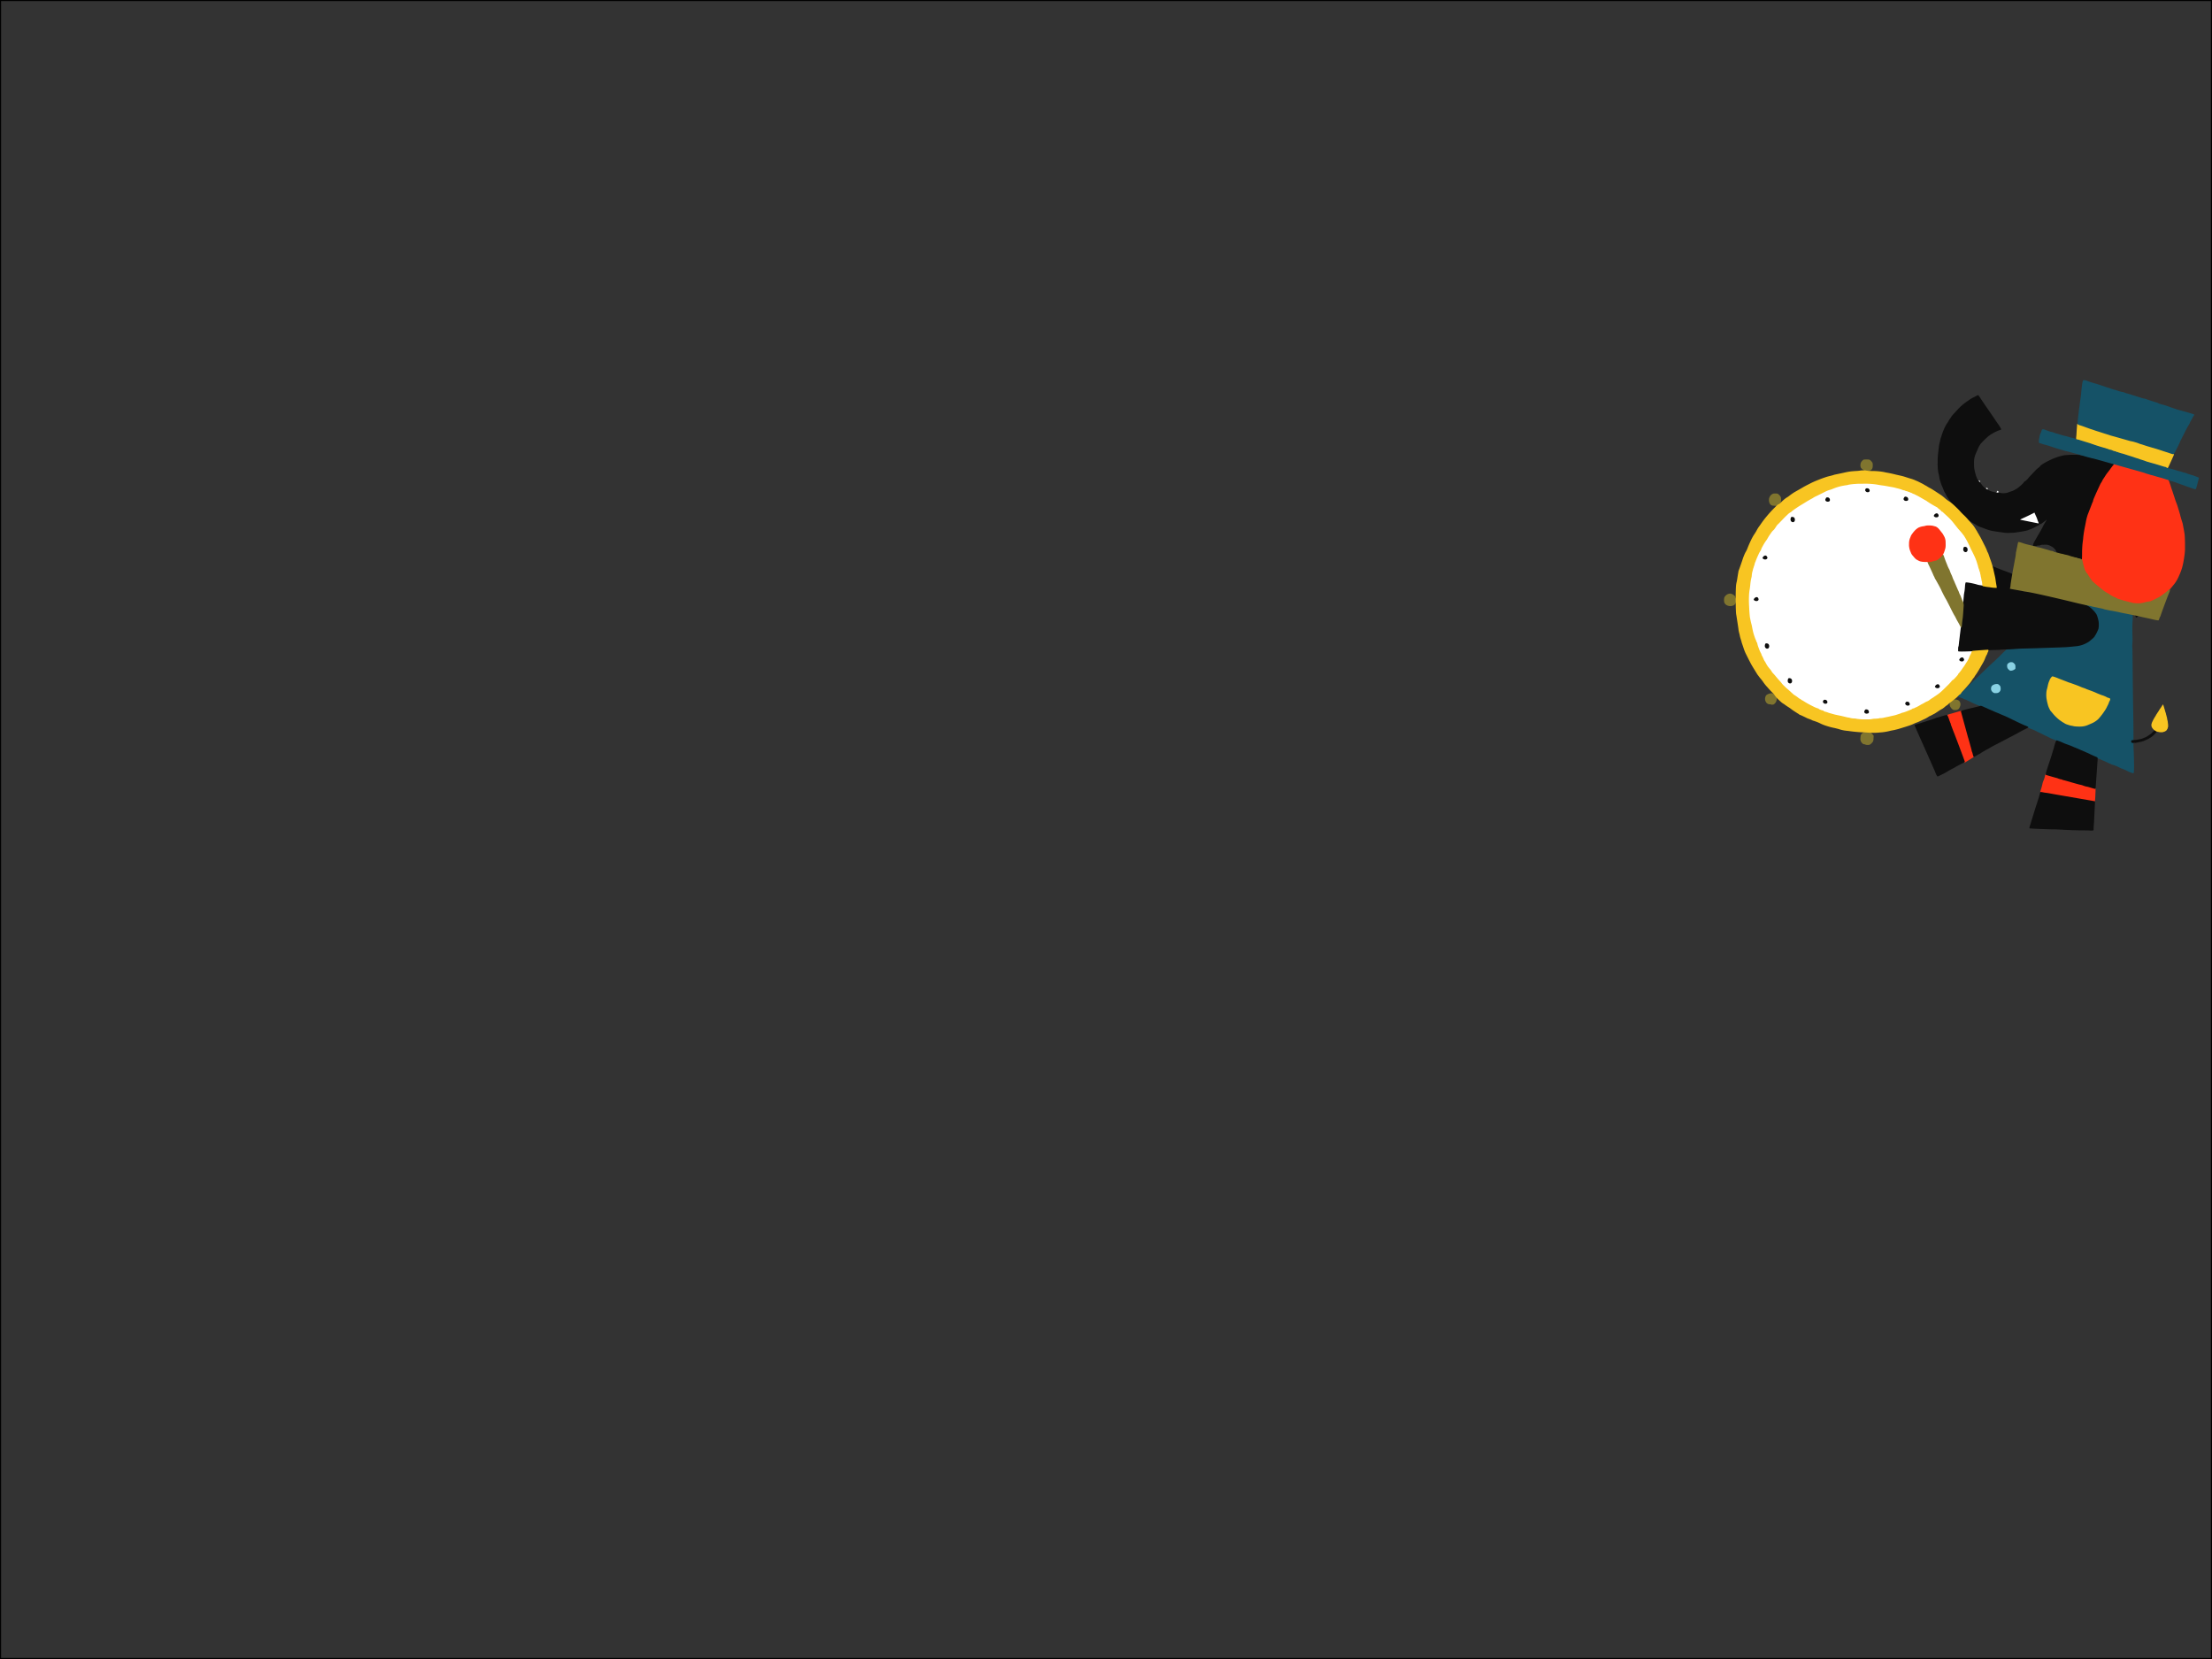 <svg id="Layer_1" data-name="Layer 1" 
  xmlns:xlink="http://www.w3.org/1999/xlink" 
  xmlns="http://www.w3.org/2000/svg" viewBox="0 0 1024 768">
  <rect x="0" y="0" width="1024" height="768" fill="#333333" stroke="none"/>
  <defs>
    <style>
            .cls-1, .cls-9 {
        fill: none;
      }

      .cls-2 {
        fill: #fff;
      }

      .cls-3 {
        fill: #0e0e0e;
      }

      .cls-4 {
        fill: #ff3215;
      }

      .cls-5 {
        fill: #155267;
      }

      .cls-6 {
        fill: #f8c522;
      }

      .cls-7 {
        fill: #80752f;
      }

      .cls-8 {
        fill: #89d2e4;
      }

      .cls-9 {
        stroke: #000;
      }
    </style>
  </defs>
  <title>shape1</title>
  <path id="motionPath" class="cls-1" d="M1024.223,328.126c-402,56.448-891.108,33.257-1143.173,3-464.836-1.624-840.489-40.627-1062.1-99.01" transform="translate(1181.046 0.5)"/>
  <g id="circle">
    <g id="Layer73_0_FILL" data-name="Layer73 0 FILL">
      <path class="cls-2" d="M959.774,381.043a1.052,1.052,0,0,0-.2.65q.2.45,1.15-.5a3.487,3.487,0,0,1,1.2-.85,7.309,7.309,0,0,1,1.75-.15l1.1.05,1.45,1.3q.2.1.2.25t.25.25a.343.343,0,0,0,.4-.05.394.394,0,0,0,.217-.513.405.405,0,0,0-.017-.037,3.039,3.039,0,0,0-.85-1.05,4.694,4.694,0,0,0-1.15-.85,4.208,4.208,0,0,0-1.4-.25,8.617,8.617,0,0,0-1.7.05,3.84,3.84,0,0,0-1.8.9A3.588,3.588,0,0,0,959.774,381.043Z" transform="translate(0.277 0.5)"/>
    </g>
    <g id="Layer72_0_FILL" data-name="Layer72 0 FILL">
      <path class="cls-2" d="M956.124,379.593a1.264,1.264,0,0,0-.3-.15,8.82,8.82,0,0,0-1.2-.35,9.552,9.552,0,0,0-1.2.1,6.689,6.689,0,0,0-1.3.45,2.726,2.726,0,0,0-1,.55,3.677,3.677,0,0,0-.7.9q-.2.45,0,.6a.309.309,0,0,0,.35.1.469.469,0,0,0,.3-.25,2.286,2.286,0,0,1,.65-.6,4.953,4.953,0,0,1,1.1-.65,3.188,3.188,0,0,1,1.4-.25,4.527,4.527,0,0,1,.8.05,2.771,2.771,0,0,1,.65.25,6.111,6.111,0,0,1,.8.45,9.177,9.177,0,0,1,.75.7q.85.75,1,.45.1-.1-.05-.45a2.4,2.4,0,0,0-.4-.7,3.082,3.082,0,0,0-.75-.7q-.55-.35-.7-.25-.1.05-.1-.1Q956.224,379.693,956.124,379.593Z" transform="translate(0.277 0.5)"/>
    </g>
    <g id="Layer71_0_FILL" data-name="Layer71 0 FILL">
      <path class="cls-2" d="M945.224,379.393a6.775,6.775,0,0,1,1.05.05,3.646,3.646,0,0,1,.7.25,10.413,10.413,0,0,1,1.15.9q.8.7.85.95.05.1.35.05.2-.05.2-.15.05-.05,0-.25a3.422,3.422,0,0,0-.25-.7,8.511,8.511,0,0,0-.6-.65,5.126,5.126,0,0,0-1.45-1,4.857,4.857,0,0,0-1.7-.3,6.173,6.173,0,0,0-1.25,0,1.379,1.379,0,0,1-.4.15,2.082,2.082,0,0,0-.9.4,5.385,5.385,0,0,0-1.15,1.05q-.6.7-.55.9.05.25.25.25a.476.476,0,0,0,.45-.15l.55-.6a4.377,4.377,0,0,1,1.15-.95A4.454,4.454,0,0,1,945.224,379.393Z" transform="translate(0.277 0.5)"/>
    </g>
    <g id="Layer70_0_FILL" data-name="Layer70 0 FILL">
      <path class="cls-2" d="M895.674,350.343a2.848,2.848,0,0,0-.75.05q-.25.2.05.5a1.491,1.491,0,0,0,.8.35,3.443,3.443,0,0,1,2.3,1.45,2.369,2.369,0,0,1,.1,2.4,3.091,3.091,0,0,0-.25.8q-.05.35.1.4l.05.05a.144.144,0,0,0,.05-.1q0-.1.15,0a.163.163,0,0,0,.2.05l.35-.35a4.109,4.109,0,0,0,.5-1.15,2.838,2.838,0,0,0,0-1.3,3.309,3.309,0,0,0-.9-1.8,5.581,5.581,0,0,0-2-1.25A4.4,4.4,0,0,0,895.674,350.343Z" transform="translate(0.277 0.5)"/>
    </g>
    <g id="Layer69_0_FILL" data-name="Layer69 0 FILL">
      <path class="cls-2" d="M891.974,342.343a.858.858,0,0,0-.35.05q-.1,0-.1.15a.594.594,0,0,0,.1.45.576.576,0,0,0,.4.2,1.957,1.957,0,0,1,.65.15q.45.15.45.25t.2.15a2.047,2.047,0,0,1,.55.55,4.028,4.028,0,0,1,.5,1.1,2.755,2.755,0,0,1,.2.75,2.425,2.425,0,0,1-.05.8,4.59,4.59,0,0,1-.35,1.15q-.2.6-.35.6-.1,0-.1.2a.742.742,0,0,0,.2.35.416.416,0,0,0,.4.15.548.548,0,0,0,.35-.2,3.676,3.676,0,0,0,.75-1.75,4.873,4.873,0,0,0-.1-2.2,4.659,4.659,0,0,0-.6-1.25q-.45-.7-.65-.7a.088.088,0,0,1-.1-.1q0-.1-.4-.3-.35-.2-.35-.25,0-.1-.45-.2A3.736,3.736,0,0,0,891.974,342.343Z" transform="translate(0.277 0.5)"/>
    </g>
    <g id="Layer68_0_FILL" data-name="Layer68 0 FILL">
      <path class="cls-2" d="M889.174,335.393q-.15.45.6.7a2.45,2.45,0,0,1,.85.6,3.9,3.9,0,0,1,.7.85,2.2,2.2,0,0,1,.15,1,4.867,4.867,0,0,1-.05,1.25,2.4,2.4,0,0,1-.3.8,1.1,1.1,0,0,1-.4.55q-.1.05-.1.25a.48.48,0,0,0,.15.35.344.344,0,0,0,.45.15,1.18,1.18,0,0,0,.5-.5,5.144,5.144,0,0,0,.75-2.35,3.5,3.5,0,0,0-.5-2.15,5.728,5.728,0,0,0-1.1-1.1,2.942,2.942,0,0,0-1.15-.6.764.764,0,0,0-.4,0Q889.274,335.193,889.174,335.393Z" transform="translate(0.277 0.5)"/>
    </g>
    <g id="Layer67_0_FILL" data-name="Layer67 0 FILL">
      <path class="cls-3" d="M973.124,325.893q-.15.25-.05.4a.637.637,0,0,0,.3.3,1.581,1.581,0,0,0,.35.15q.1,0,.2-.15a.461.461,0,0,0,.1-.4.468.468,0,0,0-.25-.35.48.48,0,0,0-.35-.15A.485.485,0,0,0,973.124,325.893Z" transform="translate(0.277 0.5)"/>
    </g>
    <g id="Layer66_0_FILL" data-name="Layer66 0 FILL">
      <path class="cls-3" d="M971.174,325.093a.327.327,0,0,0-.15.15.508.508,0,0,0-.1.4q0,.15.1.15a.337.337,0,0,1,.3.15.45.45,0,0,0,.4.15.544.544,0,0,0,.2-.1.2.2,0,0,0,.1-.2q.05-.55-.6-.65A1.5,1.5,0,0,0,971.174,325.093Z" transform="translate(0.277 0.5)"/>
    </g>
    <g id="Layer65_0_FILL" data-name="Layer65 0 FILL">
      <path class="cls-3" d="M967.674,323.993a.277.277,0,0,0-.05.35,1.628,1.628,0,0,0,.6.3q.5.2.65.1.15-.05.05-.4-.1-.3-.2-.35a2.032,2.032,0,0,0-.5-.1Q967.824,323.793,967.674,323.993Z" transform="translate(0.277 0.5)"/>
    </g>
    <g id="Layer64_0_FILL" data-name="Layer64 0 FILL">
      <path class="cls-3" d="M965.124,322.643a.416.416,0,0,0-.15.4,1.908,1.908,0,0,0,.45.4q.3.2.4.25.05,0,.2-.15.35-.45-.3-.85a1.4,1.4,0,0,0-.35-.2A.409.409,0,0,0,965.124,322.643Z" transform="translate(0.277 0.5)"/>
    </g>
    <g id="Layer63_0_FILL" data-name="Layer63 0 FILL">
      <path class="cls-3" d="M962.224,321.443q-.25.15-.15.35.05.2.45.35.95.45.85-.15,0-.3-.45-.5A.761.761,0,0,0,962.224,321.443Z" transform="translate(0.277 0.5)"/>
    </g>
    <g id="Layer62_0_FILL" data-name="Layer62 0 FILL">
      <path class="cls-3" d="M960.224,320.593q-.2-.15-.3-.1a.294.294,0,0,1-.25-.15.294.294,0,0,0-.25-.15q-.15,0-.25.2a.594.594,0,0,0-.1.45,1.034,1.034,0,0,0,.45.3,1.254,1.254,0,0,0,.7.15q.3-.05.2-.3A.76.76,0,0,0,960.224,320.593Z" transform="translate(0.277 0.5)"/>
    </g>
    <g id="Layer61_0_FILL" data-name="Layer61 0 FILL">
      <path class="cls-3" d="M956.024,319.293a.451.451,0,0,0,0,.3,1.951,1.951,0,0,0,.35.2,1.611,1.611,0,0,0,.7.2q.3.05.3-.1-.05-.65-.4-.7a2.242,2.242,0,0,1-.6-.1q-.2-.05-.25,0Q956.024,319.093,956.024,319.293Z" transform="translate(0.277 0.5)"/>
    </g>
    <g id="Layer60_0_FILL" data-name="Layer60 0 FILL">
      <path class="cls-3" d="M953.524,317.743a.876.876,0,0,0-.25-.1q-.05,0-.15.15a.888.888,0,0,0-.1.4q0,.25.1.25a2.067,2.067,0,0,1,.65.25,3,3,0,0,1,.5.25q.1,0,.05-.1t.1-.2q.15-.05.05-.4a.544.544,0,0,0-.1-.2.339.339,0,0,0-.25-.1A3.138,3.138,0,0,1,953.524,317.743Z" transform="translate(0.277 0.5)"/>
    </g>
    <g id="Layer59_0_FILL" data-name="Layer59 0 FILL">
      <path class="cls-3" d="M950.824,316.543a.444.444,0,0,0-.2-.05.785.785,0,0,0-.2.15.41.41,0,0,0-.15.25q-.05.05.05.2a1.034,1.034,0,0,0,.45.3,2.86,2.86,0,0,0,.65.2.236.236,0,0,0,.25-.2.551.551,0,0,0-.05-.5.354.354,0,0,0-.35-.25A.992.992,0,0,1,950.824,316.543Z" transform="translate(0.277 0.5)"/>
    </g>
    <g id="Layer58_0_FILL" data-name="Layer58 0 FILL">
      <path class="cls-2" d="M908.774,298.393q-.25.1-.7.3-.3.1-.35.2a.407.407,0,0,0-.1.3q0,.3.2.35a1.843,1.843,0,0,0,.7-.05,2.232,2.232,0,0,0,.8-.3q.45-.25.45-.3a3.308,3.308,0,0,0,.85-.75,4.657,4.657,0,0,0,.8-.95,7.252,7.252,0,0,0,.5-1.2,8.62,8.62,0,0,0,.25-1.2,7.311,7.311,0,0,0-.25-2.75,5.7,5.7,0,0,0-.45-.8q-.4-.55-.55-.75l-.6-.45a2.555,2.555,0,0,0-.65-.35q-.2-.05-.35.2a.5.5,0,0,0-.1.5,3,3,0,0,0,.6.4q.6.3.6.4a3.253,3.253,0,0,0,.4.75l.4.6v2.85l-.4.8a4.849,4.849,0,0,1-1.1,1.5Q909.024,298.393,908.774,298.393Z" transform="translate(0.277 0.5)"/>
    </g>
    <g id="Layer57_0_FILL" data-name="Layer57 0 FILL">
      <path class="cls-2" d="M912.774,282.293a1.507,1.507,0,0,0-.45-.65,4.021,4.021,0,0,0-.8-.7q-1-.65-1.3-.15a.42.42,0,0,0,0,.4q.05.15.5.35a3.291,3.291,0,0,1,1.35,1.35,2.875,2.875,0,0,1,.4,1.8,4.394,4.394,0,0,1-.6,1.8q-.6,1.05-1,1.05a.088.088,0,0,0-.1.1q0,.1-.55.3a1.328,1.328,0,0,0-.7.45.768.768,0,0,0-.1.3q0,.05.15.15a.538.538,0,0,0,.3.1,2.935,2.935,0,0,0,.7-.2,3.712,3.712,0,0,0,.9-.45,2.938,2.938,0,0,0,.8-.7,6.278,6.278,0,0,0,.65-1.1,7.4,7.4,0,0,0,.45-1.25,2.66,2.66,0,0,0,0-1.45,2.213,2.213,0,0,0-.45-1.2A.607.607,0,0,1,912.774,282.293Z" transform="translate(0.277 0.5)"/>
    </g>
    <g id="Layer56_0_FILL" data-name="Layer56 0 FILL">
      <path class="cls-3" d="M995.974,277.293a2.755,2.755,0,0,0-.55.1l-.6.25q-.15.05-.35.45-.25.4-.2.5.1.15-1.95,2.15l-1.2,1.2q-.3.35-1.15,1.2l-1,.95-.45-2.15a7.689,7.689,0,0,0-.45-1.55,1.962,1.962,0,0,1-.2-.6q0-.2-.35-.55a1,1,0,0,0-.5-.3q-.2-.1-.3.05a.144.144,0,0,0-.05.1h.05q.15,0,.15.3a3.5,3.5,0,0,0,.25,1q.25.75.35,1.15a18.772,18.772,0,0,0,.95,3.6.3.3,0,0,0,.45.15,4,4,0,0,0,1.05-.9l2.6-2.6q1.6-1.6,2.5-2.65a5.7,5.7,0,0,1,1.15-1.05.629.629,0,0,0,.25-.35.432.432,0,0,0-.2-.35A.486.486,0,0,0,995.974,277.293Z" transform="translate(0.277 0.5)"/>
    </g>
    <g id="Layer55_0_FILL" data-name="Layer55 0 FILL">
      <path class="cls-3" d="M924.024,271.143l-.3.8q-.05.05.15.05.3.05,1.55.25a8.131,8.131,0,0,0,1.15.15,2.809,2.809,0,0,1,.65.1,8.256,8.256,0,0,0,1.35.15,5.292,5.292,0,0,0,1.4-.05q.35-.05.35-.3a.451.451,0,0,0-.3-.4,6.029,6.029,0,0,0-1.15-.15,11.412,11.412,0,0,1-1.6-.1q-.85-.15-2-.3Z" transform="translate(0.277 0.5)"/>
    </g>
    <g id="Layer54_0_FILL" data-name="Layer54 0 FILL">
      <path class="cls-3" d="M970.924,271.143a10.327,10.327,0,0,0,.15,1.25q.2,1.45.6,3.15a19.071,19.071,0,0,1,.45,2.05q.3,1.4.4,1.95l.1.7q.05.45-.05.45t.1.4a1.675,1.675,0,0,0,.35.6.277.277,0,0,0,.35.05.468.468,0,0,0,.35-.25,19.521,19.521,0,0,1,1.3-1.55q1.2-1.25,2.35-2.4a13.953,13.953,0,0,0,1.55-1.6q0-.1-.35-.3-.4-.2-.4-.15l-.3.45q-.3.35-.35.35-.1,0-.65.55l-1.05,1.05a7.786,7.786,0,0,0-.85.9q-1.3,1.55-1.4,1.35-.05-.15-.2-.95-.65-3.25-.95-4.35l-.5-2.15a6.132,6.132,0,0,1-.2-1.25.722.722,0,0,0-.25-.6q-.2-.25-.25-.25a.41.41,0,0,0-.25.15A1.04,1.04,0,0,0,970.924,271.143Z" transform="translate(0.277 0.5)"/>
    </g>
    <g id="Layer53_0_FILL" data-name="Layer53 0 FILL">
      <path class="cls-2" d="M911.324,271.343q.1.05.9.55.45.35.65.5a1.668,1.668,0,0,1,.35.65,3.924,3.924,0,0,1,.35,2.3,4.086,4.086,0,0,1-.85,2.2q-1,1.35-1.6,1.35a.45.45,0,0,0-.4.15.415.415,0,0,0-.1.4.2.2,0,0,0,.1.2,1.04,1.04,0,0,0,.4.05,2.72,2.72,0,0,0,.75-.1,3.23,3.23,0,0,0,1-.75q.75-.65.75-.8a.294.294,0,0,1,.15-.25,3.455,3.455,0,0,0,.45-.9,6,6,0,0,0,.2-.85,10.361,10.361,0,0,0,.05-1.25,9.628,9.628,0,0,0-.05-1.25,3.256,3.256,0,0,0-.25-.75,4.689,4.689,0,0,0-1.35-1.6q-.95-.75-1.3-.5a.629.629,0,0,0-.25.35A.3.3,0,0,0,911.324,271.343Z" transform="translate(0.277 0.5)"/>
    </g>
    <g id="Layer52_0_FILL" data-name="Layer52 0 FILL">
      <path class="cls-3" d="M965.874,265.443q-.4.2-.35.3a1.889,1.889,0,0,1-.2.4q-.2.35-.4.65l-1.7,2.1q-.25.3-1,1.4a28.124,28.124,0,0,1-3.35,4.35q-.55.65-1.75,2.05-.1.15-.15.1,0-.05-.1-.5l-.25-1.45q-.15-.65-.3-1.35-.05-.65-.25-2.1-.2-1.35-.35-2.05-.25-1.35-.45-3.4-.15-1.3-.7-4.1-.3-1.8-.4-2.55-.1-.85-.25-1.75a6.691,6.691,0,0,0-.2-.9.966.966,0,0,0-.5-.15.379.379,0,0,0-.35.05q-.15.05-.5.6a6.84,6.84,0,0,0-.45.8,1.342,1.342,0,0,1-.25.35,5.8,5.8,0,0,0-.7,1q-.45.65-.8,1.1l-2.9,4a10.553,10.553,0,0,1-.95,1.4,15.119,15.119,0,0,0-.9,1.25,34.617,34.617,0,0,1-2,2.9q-.2.25-.15.35t-.1.1a3.915,3.915,0,0,0-.75,1,11.788,11.788,0,0,1-.95,1.35l-.45.5a.432.432,0,0,1-.3.15q-.2,0-.35-.35-.1-.4-.35-1.65-.9-4.2-1.2-5.5l-2.05-8.7a6.853,6.853,0,0,1-.25-1.4,3.461,3.461,0,0,0-.1-.7l-.3-1.3q-.25-1-.5-1.7a2.3,2.3,0,0,0-.3-.6.337.337,0,0,0-.3-.15,1,1,0,0,0-.45,0q-.15.05-.1.35,0,.35.1.4.2.1.6,1.4.35,1.35.55,2.6a6.512,6.512,0,0,0,.2,1.05q.45,1.9.6,2.55.05.5.2.55.15.1.05.15t.1.9l.25,1.05a7.08,7.08,0,0,0,.2.85,8.752,8.752,0,0,1,.2,1,12.172,12.172,0,0,0,.4,1.9q.3,1.1.5,1.95l.45,2.55a3.713,3.713,0,0,0,.15.65,5.035,5.035,0,0,1,.25,1,2.891,2.891,0,0,1,.15.9q0,.1.05.5a.765.765,0,0,0,.15.4q.05.1.3.1a4.618,4.618,0,0,0,1,.1,2.013,2.013,0,0,0,.55-.05.667.667,0,0,0,.3-.25.69.69,0,0,0,.25-.45,2.68,2.68,0,0,1,.5-.7,9.569,9.569,0,0,0,.75-1.15q.2-.35.65-1,.5-.65.6-.8l.2-.3a2.475,2.475,0,0,1,.35-.5l3.8-5.5q.85-1.2,1.6-2.2.95-1.3,1.2-1.7,1.3-2.05,1.4-1.85a7.033,7.033,0,0,1,.25,1.4q.45,3.4.7,4.45.2.95.25,1.15l.3,3.05q.15,1.2.3,2,.35,1.8.5,3.05.1.9.35,2.2l.4,2.5.6.15a3.919,3.919,0,0,0,.55.1.549.549,0,0,0,.35-.2,2.11,2.11,0,0,0,.4-.55,11.211,11.211,0,0,1,1.45-1.85,35.084,35.084,0,0,0,3.2-4.2q.4-.65,1.2-1.7l1.45-1.9q.5-.65.95-1.2a1.052,1.052,0,0,0,.3-.45.387.387,0,0,0-.1-.35.288.288,0,0,0-.2-.1A1.636,1.636,0,0,0,965.874,265.443Z" transform="translate(0.277 0.5)"/>
    </g>
    <g id="Layer51_0_FILL" data-name="Layer51 0 FILL">
      <path class="cls-2" d="M954.324,230.593a3,3,0,0,0-.4-1.6,3.769,3.769,0,0,0-1.3-1.4,2.351,2.351,0,0,0-.5-.3,2.98,2.98,0,0,0-.65-.05,2.17,2.17,0,0,0-1.05.2,1.573,1.573,0,0,1-.55.2q-.2,0-.2.1,0,.15-.1.05-.15-.1-.7.7-.55.85-.5,1.1.1.2-.05.1t-.1.6a3.679,3.679,0,0,0,.3,1.1,3.134,3.134,0,0,0,.6.8q.4.45.55.45a.088.088,0,0,1,.1.1q0,.1.55.3a2.851,2.851,0,0,0,1.9.15,2.55,2.55,0,0,0,1.5-1.05A3.774,3.774,0,0,0,954.324,230.593Z" transform="translate(0.277 0.5)"/>
    </g>
    <g id="Layer50_0_FILL" data-name="Layer50 0 FILL">
      <path class="cls-2" d="M924.724,226.843a.515.515,0,0,0-.2-.1.163.163,0,0,0-.2.05q-.25.15-.6,1.9-.2,1.1-.85,3.7a8.231,8.231,0,0,0-.25,1.25q-.15.55-.05.7.05.15.45.15a.354.354,0,0,0,.35-.25,2.272,2.272,0,0,0,.25-.9,5.941,5.941,0,0,1,.25-1.2q.35-1.45.95-4.55a5.319,5.319,0,0,0,.05-.55A.785.785,0,0,0,924.724,226.843Z" transform="translate(0.277 0.5)"/>
    </g>
    <g id="Layer49_0_FILL" data-name="Layer49 0 FILL">
      <path class="cls-2" d="M918.824,225.743q-.35.3-.35.4a2,2,0,0,1-.45.6,10.446,10.446,0,0,0-1,1.05,7.381,7.381,0,0,0-.8,1q-.25.35-.3.4l-.4.5a2.949,2.949,0,0,1-.5.55.429.429,0,0,0-.15.45.514.514,0,0,0,.3.45.249.249,0,0,0,.25.05,1.6,1.6,0,0,0,.35-.35,4.381,4.381,0,0,0,.7-.85q.8-1.1,1.75-2.25t1.15-1.15q.15,0,.4-.4.3-.6-.1-.8Q919.324,225.243,918.824,225.743Z" transform="translate(0.277 0.5)"/>
    </g>
    <g id="Layer48_0_FILL" data-name="Layer48 0 FILL">
      <path class="cls-2" d="M954.224,223.943q-.2,0-.25.1a.765.765,0,0,0,.05.45.482.482,0,0,0,.25.2,3.54,3.54,0,0,0,.6.1q.75.05.9.05a1.465,1.465,0,0,1,.75.05,1.74,1.74,0,0,1,.2.7q.25,1.3.3,1.6a1.144,1.144,0,0,0,.2.45.421.421,0,0,0,.35.05.321.321,0,0,0,.25-.25,3.663,3.663,0,0,0-.1-1.05l-.25-1.5a.991.991,0,0,0-.25-.7.649.649,0,0,0-.55-.2l-1.5-.05A4.27,4.27,0,0,0,954.224,223.943Z" transform="translate(0.277 0.5)"/>
    </g>
    <g id="Layer47_0_FILL" data-name="Layer47 0 FILL">
      <path class="cls-2" d="M915.174,222.293a6.962,6.962,0,0,0-1.8,1.2.549.549,0,0,1-.35.2,10.348,10.348,0,0,0-1.4.85,6.373,6.373,0,0,1-1,.55q-.3.15-.55.3-.2.15-.2.2a.855.855,0,0,0,.15.4l.2.2.65-.3a2.929,2.929,0,0,1,.7-.35q.05,0,1.6-1,1.65-1.1,2.5-1.6.75-.4.75-.5t-.25-.35l-.25-.25Z" transform="translate(0.277 0.5)"/>
    </g>
    <g id="Layer46_0_FILL" data-name="Layer46 0 FILL">
      <path class="cls-2" d="M919.874,196.393q1.2.25,1.4-.05.15-.2-.05-.5-.15-.3-.25-.25a2.444,2.444,0,0,1-.85-.1,2.955,2.955,0,0,1-.9-.2l-.9-.35a9.027,9.027,0,0,1-1.25-.65,5.483,5.483,0,0,1-1-.85,4.49,4.49,0,0,1-.7-1.1,12.1,12.1,0,0,1-.5-1.3,5.558,5.558,0,0,1,.05-1.95,3.221,3.221,0,0,1,.6-1.6q.4-.45.3-.65t-.6,0a1.911,1.911,0,0,0-.65.7,4.758,4.758,0,0,0-.55,3.5,3.584,3.584,0,0,0,.3,1.2q.15.3.35.75a2.963,2.963,0,0,0,.55.95,6.2,6.2,0,0,0,1,.85,8.247,8.247,0,0,0,1.45.9A7.107,7.107,0,0,0,919.874,196.393Z" transform="translate(0.277 0.5)"/>
    </g>
    <g id="Layer45_0_FILL" data-name="Layer45 0 FILL">
      <path class="cls-4" d="M966.374,370.293a16.375,16.375,0,0,0,3.1.4,22.687,22.687,0,0,0,.25-3.15q.1-1.85.1-2.45,0-.55-.1-.6a18.753,18.753,0,0,0-2-.65l-12.9-3.8q-7.7-2.35-7.9-2.35t-.3.3q-.1.3-.35,1.25a11.728,11.728,0,0,1-.65,1.85,6.3,6.3,0,0,0-.35,1.1,27.127,27.127,0,0,1-.85,3.1q-.25.85-.15,1t.95.3l5.4,1q2.3.4,4.15.8,1.35.25,2.05.35.85.1,2.05.3t1.75.35a16.8,16.8,0,0,0,1.7.3Q963.274,369.793,966.374,370.293Z" transform="translate(0.277 0.5)"/>
    </g>
    <g id="Layer44_0_FILL" data-name="Layer44 0 FILL">
      <path class="cls-4" d="M901.424,331.493l1.1,3.2q.4,1,.65,1.85a13.08,13.08,0,0,0,.5,1.5q.2.5.65,1.75l.4,1.3q.25.5,1.3,3.45l2.2,5.65a18.43,18.43,0,0,0,.8,2.05q.15.3.3.25.3-.15,2.3-1.4t2-1.3q0-.1-5.6-21-.05-.15-.3-.15a1.291,1.291,0,0,0-.6.05q-.25.05-4.05,1.15a11.948,11.948,0,0,0-1.85.6Q901.124,330.543,901.424,331.493Z" transform="translate(0.277 0.5)"/>
    </g>
    <g id="Layer43_0_FILL" data-name="Layer43 0 FILL">
      <path class="cls-5" d="M982.474,282.893q-1.45-.3-2.1-.45-2.6-.5-7.1-1.45-4.4-.95-5.1-1.15a14.724,14.724,0,0,0-2.05-.4l-1.7-.3a.379.379,0,0,0-.35.05q-.1.15.15.35a3.2,3.2,0,0,0,.85.35,6.446,6.446,0,0,1,1.45.7,10.977,10.977,0,0,1,1.75,1.45,8.31,8.31,0,0,1,1.35,1.5l.35.55a7.76,7.76,0,0,1,.8,2.5,9.459,9.459,0,0,1,.3,2.8,4.354,4.354,0,0,1-.3,1.1,1.241,1.241,0,0,0-.2.5,5.32,5.32,0,0,1-.45,1.1q-.5.95-.85,1.55a5.353,5.353,0,0,1-.85,1.05,7.792,7.792,0,0,0-.9.8,12.753,12.753,0,0,1-2.45,1.7,7.887,7.887,0,0,1-1.45.55,5.821,5.821,0,0,1-1.4.3.818.818,0,0,0-.45.1,4.168,4.168,0,0,1-1.45.3q-1.05.15-3.5.3l-3.35.25q-1.8.1-2.9.1-1-.05-2.8.05l-3.95.1q-2.85.05-6.05.15-3.15.1-4,.2a16.413,16.413,0,0,1-1.7.1q-.65,0-1.95.1l-1.3.15-.9.85q-1.15,1.05-2.5,2.45-1.6,1.6-2.35,2.25-1.45,1.25-8.8,8.35l-2.2,2.1q-.6.5-3,2.9a27.585,27.585,0,0,1-2.65,2.45.321.321,0,0,0-.25.25q-.15.45.9.8l1.3.5a9.633,9.633,0,0,0,1.45.6q.8.35,1.35.6a37.539,37.539,0,0,0,3.9,1.8q2.05.8,3.75,1.6.85.4,1.6.7.65.25,1.3.55a4.408,4.408,0,0,0,1,.45,13.789,13.789,0,0,1,1.45.6q1.15.55,1.3.6a4.935,4.935,0,0,1,1.1.45,10.392,10.392,0,0,0,1.1.5,10.667,10.667,0,0,1,1.95.85l3.25,1.6a18.162,18.162,0,0,1,1.7.9q.05.1.25.1a9.578,9.578,0,0,1,1.2.45,8.852,8.852,0,0,1,1.25.6q.1.05.5.2a7.963,7.963,0,0,1,1.25.55,10.467,10.467,0,0,0,1.35.55,25.229,25.229,0,0,1,2.9,1.35l4.55,2.2a19.492,19.492,0,0,0,2.25,1.05,11.282,11.282,0,0,1,1.65.7q.8.35,1.2.5l2.35,1a2.211,2.211,0,0,1,.4.15,2.574,2.574,0,0,0,.5.2q.15.05,1.15.45a10.142,10.142,0,0,1,1.45.6q1,.45,3.1,1.3l2.2.95q.1,0,3.35,1.55l3.75,1.6q.85.35.9.35a8.269,8.269,0,0,1,.85.4l.85.35q.05,0,2.3,1.05a3.165,3.165,0,0,0,.7.3.409.409,0,0,1,.25.15,2.951,2.951,0,0,0,.7.25,15.521,15.521,0,0,1,3,1.2,10.652,10.652,0,0,0,1.6.7,20.22,20.22,0,0,1,2.45,1.1,15.034,15.034,0,0,0,1.95.8q.6.2.8-.1a37.5,37.5,0,0,0,.1-4.35q-.05-4.25-.2-6.6-.1-1.8-.05-4.8,0-6.55-.15-13.9-.15-9-.25-21.05-.05-5.55-.1-7.25a5.378,5.378,0,0,1,0-1.6,40.838,40.838,0,0,0,0-4.6q-.05-4.5.05-5.4.1-1.15.1-2.4,0-1.3-.15-1.4a15.673,15.673,0,0,0-2.45-.6,18.509,18.509,0,0,1-1.95-.4m-21.2,34.25a2.82,2.82,0,0,0,.8.35q.05,0,.95.4a10.7,10.7,0,0,0,1.1.45,4.277,4.277,0,0,1,.8.3q.45.2,1.15.45.9.35,1.15.45a1.254,1.254,0,0,1,.5.3,1.142,1.142,0,0,0,.65.25,12.822,12.822,0,0,1,2.5.9,10.339,10.339,0,0,0,1.1.45,8.956,8.956,0,0,1,1.15.4,1.573,1.573,0,0,0,.55.2.972.972,0,0,1,.5.2,5.919,5.919,0,0,0,1,.4,4.956,4.956,0,0,0,1,.25q.45,0,.05.65a3.92,3.92,0,0,0-.4.9,8.936,8.936,0,0,1-.7,1.65,4.987,4.987,0,0,1-.85,1.35,2.4,2.4,0,0,0-.4.7,5.252,5.252,0,0,1-.5.8,2.174,2.174,0,0,0-.3.45,7.752,7.752,0,0,1-1.25,1.7,12.853,12.853,0,0,1-1.75,1.8q-.5.35-1,.65a1.947,1.947,0,0,1-.7.25.69.69,0,0,0-.45.25,10.153,10.153,0,0,1-1.95.9l-1.7.65-1.4.05a11.855,11.855,0,0,1-2.3-.1,21.419,21.419,0,0,1-4.25-1.15,16.275,16.275,0,0,1-3.1-1.95,12.825,12.825,0,0,1-2.35-2.25q-.35-.4-.8-.85a11.788,11.788,0,0,1-.95-1.35q-.55-.9-.9-1.6-.25-.7-.55-1.75a17.614,17.614,0,0,1-.35-2.05,9.561,9.561,0,0,1-.1-1.9,13.61,13.61,0,0,1,.25-1.8l.45-1.9a1.563,1.563,0,0,1,.25-.75.611.611,0,0,0,.15-.45,5.257,5.257,0,0,1,.75-1.75,5.1,5.1,0,0,0,.4-.75q.1-.2.25-.2a5.5,5.5,0,0,1,1,.3,11.585,11.585,0,0,0,1.15.35,4.648,4.648,0,0,1,.9.3q.2.1,1.45.55a6.221,6.221,0,0,1,1.4.6.963.963,0,0,0,.45.2,1.152,1.152,0,0,1,.45.15,6.727,6.727,0,0,0,.95.35,2.063,2.063,0,0,1,.85.3,2.124,2.124,0,0,0,.65.2,8.526,8.526,0,0,1,2.3.75Z" transform="translate(0.277 0.5)"/>
    </g>
    <g id="Layer42_0_FILL" data-name="Layer42 0 FILL">
      <path class="cls-2" d="M943.074,239.393q-1.1-2.75-1.2-2.85a.337.337,0,0,0-.3-.15,43.763,43.763,0,0,0-3.95,1.9,20.844,20.844,0,0,0-3.85,2.05q0,.15.7.35.75.15,4.7.9,3.45.65,4.25.75.75.1.75-.05Q944.174,242.193,943.074,239.393Z" transform="translate(0.277 0.5)"/>
    </g>
    <g id="Layer41_0_FILL" data-name="Layer41 0 FILL">
      <path class="cls-2" d="M903.124,240.043q-1-1.1-2.2-2.2-2.35-2.15-3.4-3a16.023,16.023,0,0,0-2.2-1.5l-2.35-1.35q-.9-.65-2.35-1.5a12.968,12.968,0,0,0-1.55-.85l-.5-.3a20.549,20.549,0,0,0-3-1.5q-1-.45-1.5-.65l-1.35-.45a3.789,3.789,0,0,1-.7-.25.538.538,0,0,0-.3-.1.734.734,0,0,1-.4-.2,7.218,7.218,0,0,0-1.2-.45,9.441,9.441,0,0,1-1.7-.65,8.723,8.723,0,0,0-1.6-.5q-.85-.2-1.55-.4a26.979,26.979,0,0,0-3.3-.65q-2.3-.3-4.2-.45-.9-.1-3.7-.1t-3.6.05a60.311,60.311,0,0,0-7.15.9,45.868,45.868,0,0,0-6.35,1.65,35.864,35.864,0,0,0-3.95,1.4q-1.75.75-3.85,1.75a55.532,55.532,0,0,0-23.35,22.2q-.95,1.7-1.75,3.45a24.789,24.789,0,0,0-1.2,2.8q-.2.6-.65,1.65a5.234,5.234,0,0,0-.4,1.15q-.1.45-.5,1.7-.45,1.55-.65,2.45l-.4,1.6a10.9,10.9,0,0,0-.4,1.85q-.2,1.25-.3,2.15l-.2,1.65a31.141,31.141,0,0,0-.35,3.3q-.05,1.3.05,4.1.1,4.5.25,5.85.2,1.35.95,4.65l.45,2.15q.15.65.5,1.7.4,1.3,1.25,3.65,1.25,3.5,1.35,3.8.05.2.7,1.6l1.2,2.5q.65,1.3,1.3,2.35a24.147,24.147,0,0,0,1.6,2.25,4.776,4.776,0,0,1,.85,1.15q0,.25,1.1,1.45.45.5.6.7.2.25,1.6,1.9a49.923,49.923,0,0,0,4.75,4.8,13.739,13.739,0,0,1,1.3,1.2,20.233,20.233,0,0,0,2,1.55,18.4,18.4,0,0,0,1.9,1.35,8.943,8.943,0,0,1,1.3.8l3.7,2.1q1.05.6,2.45,1.25a8.4,8.4,0,0,0,1.6.65,5.135,5.135,0,0,1,1.2.45,34.986,34.986,0,0,0,4.2,1.45l1.65.45a13.6,13.6,0,0,0,2.15.45q.55.1,2.9.65,2.3.5,2.4.55a6.392,6.392,0,0,0,1,.1q.7.05,1.65.15a33.084,33.084,0,0,0,7.95.15l2.85-.25q1.15-.1,1.7-.2l1.05-.2a14.285,14.285,0,0,1,1.6-.2,30.339,30.339,0,0,0,7.75-2,57.88,57.88,0,0,0,8.75-3.9,63.9,63.9,0,0,0,6.15-3.95,59.406,59.406,0,0,0,5.4-4.65,52.7,52.7,0,0,0,5-5.7,46.616,46.616,0,0,0,4.2-6.25q.6-.95,1.5-2.7a11.235,11.235,0,0,0,.8-1.8,14.887,14.887,0,0,0-3.35,0,19.776,19.776,0,0,1-2.85,0l-1-.05.1-.95a13.128,13.128,0,0,1,.2-1.65,6.591,6.591,0,0,0,.15-1.25,10.437,10.437,0,0,1,.2-1.45l.25-2.1q.1-1,.2-1.55l.35-2.15-.65-.95a29.661,29.661,0,0,1-1.9-3.4l-.55-1q-.5-.85-1.6-3a27.085,27.085,0,0,1-1.2-2.5,1.959,1.959,0,0,0-.25-.45,2.629,2.629,0,0,1-.4-.65l-1.3-2.55q-1.8-3.55-2.65-5.1l-1.75-3.2a10.085,10.085,0,0,1-.7-1.55q-.25-.6-.3-.7l-.3-.65q-.2-.5-.55-1.3a8.263,8.263,0,0,1-.4-.85,3.448,3.448,0,0,0-.35-.75,6.2,6.2,0,0,1-.45-.95q-.2-.45-.35-.5a3.888,3.888,0,0,0-1.1-.15,10.31,10.31,0,0,1-1.55-.2,3.816,3.816,0,0,1-1.05-.35,1.959,1.959,0,0,0-.45-.2,3,3,0,0,1-.85-.45,6.559,6.559,0,0,1-1-.8,8.888,8.888,0,0,1-1.25-1.75,4.248,4.248,0,0,1-.75-1.6.407.407,0,0,0-.1-.3q-.2-.1-.4-1.75a5.468,5.468,0,0,1,.3-2.65,7.627,7.627,0,0,1,.5-1.35,9.409,9.409,0,0,1,.45-.95,1.332,1.332,0,0,0,.3-.45,10.323,10.323,0,0,1,1-1.15,15.769,15.769,0,0,1,1.3-1.2,3.915,3.915,0,0,1,1.3-.55q.8-.25,2.15-.55a11.771,11.771,0,0,1,1.7-.25,8.045,8.045,0,0,1,1.25.15,5.432,5.432,0,0,1,1.1.25.768.768,0,0,0,.3.1,2.521,2.521,0,0,1,.8.45,3.162,3.162,0,0,1,.8.55,3.973,3.973,0,0,0,.55.75,11.6,11.6,0,0,1,1.35,1.85,12.855,12.855,0,0,1,1.05,1.95,5.922,5.922,0,0,1,.25,1.3,12.7,12.7,0,0,1,.1,1.45,10.99,10.99,0,0,1-.5,2.1,7.318,7.318,0,0,1-.75,1.85.535.535,0,0,0-.15.55q.05.25.8,2.3a24.345,24.345,0,0,0,1.2,2.95q1,2.1,1.25,2.75l2.4,5.55q.15.4.25.7a10.128,10.128,0,0,0,.55,1.2q.45,1,.45,1.05,0,.1.9,2.05a11.391,11.391,0,0,1,.75,1.85q.5,1.5.9,2.8a.182.182,0,0,0,.25.15q.2,0,.2-.25a11.469,11.469,0,0,0,.1-1.35q.1-1.7.2-2.35l.3-2.05q.2-1.35.35-2.75l.15-1.5,2.15.4a18.484,18.484,0,0,1,2.45.6,11.229,11.229,0,0,0,1.85.35,7.415,7.415,0,0,0,1.45.2,8.822,8.822,0,0,0-.15-1.6q-.25-1.45-.45-2.3a4.946,4.946,0,0,1-.2-.85,2.38,2.38,0,0,0-.15-.65l-1.5-5.25a32.612,32.612,0,0,0-2.15-5.35l-1.3-2.55q-1.65-3.3-2.15-4.15a19.759,19.759,0,0,0-1.5-2.05l-1.5-1.75Q904.174,241.243,903.124,240.043Z" transform="translate(0.277 0.5)"/>
    </g>
    <g id="Layer40_0_FILL" data-name="Layer40 0 FILL">
      <path class="cls-4" d="M1004.674,224.743q-.25-.85-.65-1.95a5.464,5.464,0,0,0-.55-1.3,6.825,6.825,0,0,0-1.25-.5l-2.05-.65-3.75-1q-1.15-.35-2.2-.7-1.45-.55-2.75-.9-1.85-.5-7.35-2.25-5.2-1.65-5.5-1.65-.2,0-.85.7a16.8,16.8,0,0,0-1.2,1.5q-.45.65-1.05,1.4a29.678,29.678,0,0,0-2.7,4l-.9,1.55q-.15.25-1.05,2.2l-.9,1.9a15.381,15.381,0,0,0-.9,2.05q-1.35,3.25-2,5.1-.3,1-.85,2.45a28.723,28.723,0,0,0-1.3,4.8l-.5,2.75q-.3,1.45-.45,2.6l-.35,3.2q-.15,1.2-.2,2.15-.05,1-.05,3.05,0,2.6.1,3.65a10.227,10.227,0,0,0,.35,1.95l.45,1.6a8.364,8.364,0,0,0,.7,1.7,9.968,9.968,0,0,0,1.05,1.7l1.1,1.55a14.076,14.076,0,0,0,1.55,1.8,15.659,15.659,0,0,0,1.95,1.75l2.25,1.8a16.083,16.083,0,0,0,2.25,1.65,5.862,5.862,0,0,1,1.05.6l.5.3a2.267,2.267,0,0,1,.45.25,7.777,7.777,0,0,0,1.55.85,16.505,16.505,0,0,0,1.85.75l1.35.4q1.25.4,2.35.65a2.61,2.61,0,0,1,1.05.3,7.4,7.4,0,0,0,2.95.55q1.05.05,1.55.05a11.029,11.029,0,0,0,1.65-.2q1.75-.25,2.1-.35a6.972,6.972,0,0,1,1.05-.25,2.579,2.579,0,0,0,.8-.2l.9-.35a18.209,18.209,0,0,0,4.7-2.55,21.139,21.139,0,0,0,4.05-3.8q1.55-1.9,1.7-2.15l.3-.45a17.026,17.026,0,0,0,1.45-2.8,25.408,25.408,0,0,0,1.35-3.5,28.8,28.8,0,0,0,.7-3.05q.35-1.85.55-3.6.1-.95.15-1.95v-2.95q-.05-2.85-.2-4.2-.2-1.4-.9-4.95-.15-.5-.5-1.6-.6-2-.65-2.35-.45-1.6-1-3.35a20.3,20.3,0,0,0-.75-2.2q-.4-1-.95-2.8-.35-1-.85-2.55Q1005.024,225.843,1004.674,224.743Z" transform="translate(0.277 0.5)"/>
    </g>
    <g id="Layer39_0_FILL" data-name="Layer39 0 FILL">
      <path class="cls-6" d="M1006.124,209.943a.557.557,0,0,0-.05-.25,1.238,1.238,0,0,0-.35-.15l-1.25-.45a15.7,15.7,0,0,0-1.65-.55,28.206,28.206,0,0,1-3.6-1.2l-1.9-.55q-1.45-.4-3.4-1.05-1.6-.55-2.6-.85a5.711,5.711,0,0,1-1.05-.35q-.1-.05-1.2-.4-1.9-.55-2.4-.65-.45-.1-1.15-.3-.9-.25-1.15-.3l-1.15-.35q-.8-.25-2-.6l-3-.8q-1.65-.45-3.1-1-.95-.35-2.1-.7-.75-.2-1.8-.55-1-.35-1.3-.45a4.932,4.932,0,0,0-.7-.25q-.45-.1-2.2-.65-1.7-.6-2.15-.8l-1.8-.6q-1.5-.5-1.6-.5-.05,0-.15.2-.05.3-.2,2.25-.15,2.5-.2,3.3a4.953,4.953,0,0,0-.05,1.55q.1.25.8.35a3.511,3.511,0,0,1,.9.25q.35.15,2.55.8l1.75.55q4.1,1.4,5.95,1.9l2.3.7a2.815,2.815,0,0,1,.95.3,7.352,7.352,0,0,0,.8.3q2.25.75,2.5.85.2.1,2.55.75a25.6,25.6,0,0,1,4.2,1.45.711.711,0,0,0,.4.1,3.919,3.919,0,0,1,.55.1q.45.15.85.3.5.2,2.95.95l1,.35a16.514,16.514,0,0,0,1.95.6q1.55.5,2.55.75l4.25,1.3a7.483,7.483,0,0,1,1.9.7.541.541,0,0,0,.45.1,1.132,1.132,0,0,0,.4-.4q.3-.55,1.5-3.2T1006.124,209.943Z" transform="translate(0.277 0.5)"/>
    </g>
    <g id="Layer38_0_FILL" data-name="Layer38 0 FILL">
      <path class="cls-3" d="M969.324,370.393q-.3-.05-1.4-.25l-12.15-2.1q-6.95-1.2-7.05-1.25l-1.55-.25a14.223,14.223,0,0,1-1.9-.3,5.054,5.054,0,0,0-.8-.1.448.448,0,0,0-.3.3l-.1.3q0,.15-.65,2.3l-.5,1.55q-.05.3-.7,2.15l-2.7,8.75q-.45,1.3-.3,1.45.1.1,5,.3,4.95.2,6.3.2.7-.05,4.85.2,3.8.2,7.15.25,2.2,0,4.45.05a6.014,6.014,0,0,0,1.65,0q.25-.1.25-.2a2.536,2.536,0,0,0,.05-.7q0-.65.1-1.85.1-.95.2-3.5l.35-7.2Z" transform="translate(0.277 0.5)"/>
    </g>
    <g id="Layer37_0_FILL" data-name="Layer37 0 FILL">
      <path class="cls-3" d="M960.774,345.743a1.188,1.188,0,0,0-.55-.2q-.25-.1-.8-.35-.95-.45-3.25-1.25-.65-.25-1.35-.55-.4-.2-1.35-.6l-1.1-.4a1.518,1.518,0,0,0-.55-.15q-.15,0-.3.25a18.44,18.44,0,0,0-.95,3q-.3,1-1,3.3-.75,2.45-1.15,3.55-1.9,5.6-1.65,5.85.05.05,1.8.55,1.7.5,2.8.8a6.124,6.124,0,0,1,1.25.4,8.108,8.108,0,0,0,1,.3,2.41,2.41,0,0,1,.75.2,3.178,3.178,0,0,0,.8.25q1.2.3,3.55,1,3.15.9,3.8,1.05a7.738,7.738,0,0,1,1.75.5,8.356,8.356,0,0,0,1.4.4,9.309,9.309,0,0,1,1.4.35q1.45.45,2.05.6.55.15.6,0a4.05,4.05,0,0,0,.2-1.25l.75-10.85a12.606,12.606,0,0,0,.1-1.95.537.537,0,0,0-.25-.5q-1.95-.8-3.3-1.45a7.7,7.7,0,0,0-1.15-.55Z" transform="translate(0.277 0.5)"/>
    </g>
    <g id="Layer36_0_FILL" data-name="Layer36 0 FILL">
      <path class="cls-3" d="M900.824,330.493a13.876,13.876,0,0,0-1.75.45q-1.25.4-2.3.7a6.117,6.117,0,0,0-1.25.4q-.7.3-7.55,2.45a13.515,13.515,0,0,0-1.95.65q-.05.15,3.95,9.05,5.3,11.9,5.65,12.8a6.136,6.136,0,0,0,1.05,2,44.843,44.843,0,0,0,5.75-3.05l1.65-.85q.9-.5,1.1-.65.35-.2,2.45-1.3a12.012,12.012,0,0,0,1.7-.95q.05,0-1.65-4.55-1.65-4.4-3.2-8.45-.65-1.6-1.2-3.1a13.174,13.174,0,0,1-.55-1.65q0-.2-.1-.25-.05-.1-.5-1.3a14.217,14.217,0,0,0-.75-1.95Q901.124,330.493,900.824,330.493Z" transform="translate(0.277 0.5)"/>
    </g>
    <g id="Layer35_0_FILL" data-name="Layer35 0 FILL">
      <path class="cls-3" d="M918.274,326.843q-.4-.2-1-.45-.6-.2-.6-.15l-1.55.4q-1.8.45-3.2.75-4.45,1.05-4.45,1.4,3.1,11.3,3.3,12.05.3.9,1,3.5.7,2.5.7,2.65a.579.579,0,0,0,.1.4,4.364,4.364,0,0,1,.35,1.1q.25.85.35,1.15t.25.3q.05,0,1.3-.75a9.283,9.283,0,0,1,1.3-.7,5.113,5.113,0,0,0,.7-.45q.85-.55,3-1.75a9.725,9.725,0,0,0,1.15-.65q.7-.45,3.95-2.1l8.65-4.55q1.15-.65,3.35-1.8,1.85-.9,1.8-1.05a1.523,1.523,0,0,0-.45-.35q-.45-.2-.8-.35-.65-.15-5.9-2.7-2.9-1.45-4.5-2.1a9.1,9.1,0,0,1-.95-.4l-2.85-1.2q-.4-.15-1.1-.5l-1.45-.6q-1.7-.8-1.75-.8Z" transform="translate(0.277 0.5)"/>
    </g>
    <g id="Layer34_0_FILL" data-name="Layer34 0 FILL">
      <path class="cls-3" d="M968.524,281.793a10.229,10.229,0,0,0-1.9-1.6,12.763,12.763,0,0,0-1.85-.9,27.474,27.474,0,0,0-2.7-.75q-.8-.2-4.7-1.2-1.25-.35-3.05-.7-1.5-.3-2.7-.6a4.65,4.65,0,0,1-1.35-.45.912.912,0,0,0-.55-.1,1.884,1.884,0,0,1-.75-.15q-.25-.05-1.5-.35-1.1-.2-2.2-.5t-2.4-.55a10.639,10.639,0,0,0-1.7-.25,8.427,8.427,0,0,1-1.5-.2q-1.35-.25-2.85-.5-3.75-.7-4.05-.75l-2.2-.45v-.25q0-.35.5-3.1.5-2.85.5-2.95,0-.15-.25-.3a7.782,7.782,0,0,0-1.05-.45l-2.15-.8q-2.3-.85-2.65-1a3.455,3.455,0,0,0-.75-.3,7.77,7.77,0,0,1-1-.4,3.9,3.9,0,0,0-.9-.35l-.7-.2q-.2-.1-.25.1a1.18,1.18,0,0,0,.1.6,15.084,15.084,0,0,1,.55,2.2,1.355,1.355,0,0,0,.15.65,2.771,2.771,0,0,1,.15.7l.3,1.55a8.045,8.045,0,0,1,.15,1.25q0,.3.15,1.45a5.161,5.161,0,0,1,.15,1.2q-.05,0-1.3-.15-1.3-.2-2-.35a11.487,11.487,0,0,0-1.45-.2q-1.55-.15-1.85-.2-1.05-.15-1.5-.25a35,35,0,0,0-3.95-.95q-1.8-.3-1.9-.05a9.575,9.575,0,0,0-.25,1.9q-.15,1.8-.25,2.25-.15.8-.25,1.45-.05.65-.15,1.85l-.45,5.3q-.15,2.3-.65,6.5l-.35,2.9q-.25,2.1-.55,4.6l-.25,2.2q-.05.55-.15.6a3.366,3.366,0,0,0-.1,1.15q-.05,1,.05,1.05.2.25,6.15,0,3.15-.1,4.9-.2,1.75-.15,2.95-.25.75-.1,3.05-.15,2.2-.05,2.3-.1t2.4-.15q2.1,0,4.4-.2,2.05-.15,3.3-.2.15,0,6.1-.15l8.75-.3q3.1-.1,5.45-.2,1.6-.1,4.4-.4a13.15,13.15,0,0,0,6.4-2.2q.55-.45,1.6-1.35a6.1,6.1,0,0,0,1-1.05,1.8,1.8,0,0,1,.3-.55,9.642,9.642,0,0,0,.8-1.5,9.265,9.265,0,0,0,.65-1.55,10.883,10.883,0,0,0,.05-3.3,15.447,15.447,0,0,0-.9-3.15A10.7,10.7,0,0,0,968.524,281.793Z" transform="translate(0.277 0.5)"/>
    </g>
    <g id="Layer33_0_FILL" data-name="Layer33 0 FILL">
      <path class="cls-3" d="M967.574,211.243q-1.25-.3-2.2-.6a6.315,6.315,0,0,0-1.85-.35,2.872,2.872,0,0,1-1-.15,25.715,25.715,0,0,0-3.35-.1,35.2,35.2,0,0,0-3.8.2,25.5,25.5,0,0,0-3.55.95,29.027,29.027,0,0,0-3.8,1.65,20.894,20.894,0,0,0-3.15,1.8q-.7.55-.7.65a6.444,6.444,0,0,1-.8.75,10.745,10.745,0,0,0-1.35,1.2l-1.7,1.8q-1.25,1.3-1.55,1.7a5.1,5.1,0,0,1-.95,1q-.6.6-.8.6a.637.637,0,0,0-.3.3,9.088,9.088,0,0,1-1.65,1.7,13.57,13.57,0,0,1-2,1.55,5.7,5.7,0,0,0-.8.45,12.03,12.03,0,0,1-1.55.65,5.419,5.419,0,0,0-1.25.45,6.153,6.153,0,0,1-1.75.35,5.63,5.63,0,0,1-1.9-.1,5.35,5.35,0,0,0-1.3-.15,4.549,4.549,0,0,1-1.2-.15l-1.05-.25a7.462,7.462,0,0,1-2.5-1.05l-1.2-.75a4.265,4.265,0,0,1-1.05-1q-.6-.8-1.25-1.6-.9-1.1-1.15-1.45a8.685,8.685,0,0,1-.5-1.15,26.192,26.192,0,0,1-.85-3.15,13.867,13.867,0,0,1-.2-2.95,10.918,10.918,0,0,1,.2-2.75,11.5,11.5,0,0,1,.65-1.9q.55-1.3.7-1.55a.855.855,0,0,0,.15-.4,4.027,4.027,0,0,1,.35-.8,10.259,10.259,0,0,1,.55-1,1.23,1.23,0,0,0,.25-.45,34.832,34.832,0,0,1,3.05-3.1,13.28,13.28,0,0,1,2.8-2,15.411,15.411,0,0,1,3.1-1.45q.7-.2.8-.4a15.085,15.085,0,0,0-1.6-2.6l-4.6-6.75q-.3-.4-2.15-3.1-1.95-2.95-2.05-3.05a.594.594,0,0,0-.35-.3.387.387,0,0,0-.35.1l-1.75.9a16.343,16.343,0,0,0-1.9,1.1,6.8,6.8,0,0,1-1.05.75,26.927,26.927,0,0,0-3.95,3.3q-.85.95-2.15,2.35a11.748,11.748,0,0,0-1.25,1.5,5.822,5.822,0,0,1-.5.75,8.982,8.982,0,0,0-.65,1,9.243,9.243,0,0,1-.7,1.15,14.774,14.774,0,0,0-1.45,2.65,31.2,31.2,0,0,0-1.2,3.2q-.1.35-.35,1.05a13.372,13.372,0,0,0-.35,1.45l-.4,1.65q-.1.5-.2,1.45-.1,1.1-.3,2.6a36.952,36.952,0,0,0-.2,4.05,25.385,25.385,0,0,0,.15,3.75,14.994,14.994,0,0,0,.25,1.55,5.894,5.894,0,0,1,.25,1l.2,1.3q.15.55.5,1.65a15.011,15.011,0,0,0,.6,1.7q.25.5.75,1.75a10.607,10.607,0,0,0,.5,1.2,10,10,0,0,1,.8,1.45,18.307,18.307,0,0,0,1.55,2.45,13.394,13.394,0,0,1,.85,1.15,16.276,16.276,0,0,0,1.6,1.75,10.45,10.45,0,0,1,1.7,1.9.879.879,0,0,0,.35.35,8.879,8.879,0,0,1,1.45,1.3,25.768,25.768,0,0,0,3.7,3.2q.65.45,1.6,1a2.629,2.629,0,0,1,.65.4,9.927,9.927,0,0,0,2.7,1.3l1.75.65a7.029,7.029,0,0,0,1.05.4l1.3.4q.75.2,2,.4l4.8.7a14.493,14.493,0,0,0,2.25.05q1.55-.05,2.6-.15,5.6-.8,6.2-1.25a.859.859,0,0,1,.45-.15,15.356,15.356,0,0,0,2.65-1.2q1.6-.8,2.65-1.4a28.328,28.328,0,0,0,2.3-1.7l.3-.25-.1.3a5.6,5.6,0,0,1-.35.6,16.186,16.186,0,0,0-1.25,2.2q-.9,1.8-2.2,3.95a9.484,9.484,0,0,0-.55.95,7.613,7.613,0,0,1-.5.85q-.45.8-.95,1.75a4.589,4.589,0,0,0-.4,1.2.488.488,0,0,0,.1.35.968.968,0,0,0,.65.15,4.371,4.371,0,0,0,.95-.2,1.942,1.942,0,0,1,.9-.15.819.819,0,0,0,.6-.1,3.141,3.141,0,0,1,1.5-.25,8.424,8.424,0,0,1,2.15.05,6.49,6.49,0,0,1,1.8.8,2.816,2.816,0,0,1,.7.45,4.878,4.878,0,0,1,.6.6,3.41,3.41,0,0,1,.95,1.7l.05.35,4.1,1.05q4.15,1.1,4.2,1.15.15.05,1.65.35a7.171,7.171,0,0,0,1.6.3q.1,0,.15-.55.05-.5.05-2.55a44.73,44.73,0,0,1,.25-4.6q.25-1.7.3-2.6a51.457,51.457,0,0,1,.85-5.2l.35-1.85a24.836,24.836,0,0,1,.85-3.35l2.15-5.55a1.087,1.087,0,0,1,.2-.4q.1-.05.1-.35a7.687,7.687,0,0,1,.55-1.6q.6-1.4,1.3-2.95l1.55-3.35q.1-.2.55-.9a6.141,6.141,0,0,0,.4-.75,5.422,5.422,0,0,1,.6-1q.7-1.05.8-1.25a20.6,20.6,0,0,1,1.35-1.85l.8-1.05q.25-.4.8-1.1a5.136,5.136,0,0,1,.7-.85.491.491,0,0,0,.15-.5.429.429,0,0,0-.25-.45,12.306,12.306,0,0,0-2.7-.9q-2.4-.65-3.4-.8-.5-.05-4.25-.95m-26.9,26,.85-.45.7,1.6a9.6,9.6,0,0,1,.6,1.45,8.5,8.5,0,0,0,.4,1.1q.2.5.25.65.05.2-.05.2-.2,0-8.5-1.7-.05-.1,1.15-.65,2.35-1.05,4.6-2.2Z" transform="translate(0.277 0.5)"/>
    </g>
    <g id="Layer32_0_FILL" data-name="Layer32 0 FILL">
      <path class="cls-7" d="M865.624,338.593a4.453,4.453,0,0,0-1.55-.2,4.387,4.387,0,0,0-1.5.1,1.76,1.76,0,0,0-.7.4,1.938,1.938,0,0,0-.55.6,2.1,2.1,0,0,0-.25.6,9.167,9.167,0,0,0-.1.95,4.7,4.7,0,0,0,0,1,4.428,4.428,0,0,0,.2.65,3.672,3.672,0,0,0,.7.95,1.467,1.467,0,0,0,.8.4,1.574,1.574,0,0,1,.6.15,1.941,1.941,0,0,0,.85.15,2.873,2.873,0,0,0,.95-.05,1.878,1.878,0,0,0,.9-.6,2.813,2.813,0,0,0,.8-.95,3.1,3.1,0,0,0,.25-1.5l.1-1.1-.5-.65A3.894,3.894,0,0,0,865.624,338.593Z" transform="translate(0.277 0.5)"/>
    </g>
    <g id="Layer31_0_FILL" data-name="Layer31 0 FILL">
      <path class="cls-7" d="M904.724,323.293a2.772,2.772,0,0,0-.9.2,2.492,2.492,0,0,0-1,.7,1.547,1.547,0,0,0-.5.9,2.807,2.807,0,0,0,.1,1.3,4.022,4.022,0,0,0,.9,1.25,2.144,2.144,0,0,0,.5.4,1.384,1.384,0,0,0,.55.15,4.064,4.064,0,0,0,1.1-.05,1.865,1.865,0,0,0,.9-.4,2.333,2.333,0,0,0,.6-.95,2.979,2.979,0,0,0,.3-1.25,2.233,2.233,0,0,0-.4-1.35,2.112,2.112,0,0,0-1.15-.75A4.814,4.814,0,0,0,904.724,323.293Z" transform="translate(0.277 0.5)"/>
    </g>
    <g id="Layer30_0_FILL" data-name="Layer30 0 FILL">
      <path class="cls-7" d="M822.074,321.943a2.276,2.276,0,0,0-.75-.85,2.4,2.4,0,0,0-1.25-.65,3.549,3.549,0,0,0-1.5.25,3.355,3.355,0,0,0-1.15.6,1.625,1.625,0,0,0-.45.85,2.807,2.807,0,0,0,.45,2.65,2.088,2.088,0,0,0,1.65.75q.5,0,.55.1.1.15.65.05a1.247,1.247,0,0,0,.55-.1,6.249,6.249,0,0,0,.5-.4,3.116,3.116,0,0,0,.85-1.6A2.321,2.321,0,0,0,822.074,321.943Z" transform="translate(0.277 0.5)"/>
    </g>
    <g id="Layer29_0_FILL" data-name="Layer29 0 FILL">
      <path class="cls-7" d="M800.774,274.293a4.3,4.3,0,0,0-.8.1,2.826,2.826,0,0,0-1.25.7,2.583,2.583,0,0,0-.8,1.15,5.747,5.747,0,0,0-.1,1.2,4.774,4.774,0,0,0,.15,1.05,2.642,2.642,0,0,0,1.85,1.45,3.022,3.022,0,0,0,1.65.05,2.388,2.388,0,0,0,1.3-.65,2.484,2.484,0,0,0,.6-1.4,1.978,1.978,0,0,0-.1-1.45,2.118,2.118,0,0,1-.2-.6,1.306,1.306,0,0,0-.55-.75,3.408,3.408,0,0,0-1-.65A5.144,5.144,0,0,0,800.774,274.293Z" transform="translate(0.277 0.5)"/>
    </g>
    <g id="Layer28_0_FILL" data-name="Layer28 0 FILL">
      <path class="cls-7" d="M823.924,229.293a3.386,3.386,0,0,0-.65-.75,2.24,2.24,0,0,0-.65-.5,4.371,4.371,0,0,0-1.1-.1,4.527,4.527,0,0,0-.8.05,1.577,1.577,0,0,0-.55.25,2.3,2.3,0,0,0-.75.55,4.29,4.29,0,0,0-.75,1.45,4.842,4.842,0,0,0-.05.9,3.4,3.4,0,0,0,.3,1.3,1.893,1.893,0,0,0,.7.85,1.577,1.577,0,0,0,.55.25,9.536,9.536,0,0,0,1,.1l1.15.05.7-.55a4,4,0,0,0,1-1.05,3.656,3.656,0,0,0,.2-1.4,4.944,4.944,0,0,0-.05-.85A1.576,1.576,0,0,0,823.924,229.293Z" transform="translate(0.277 0.5)"/>
    </g>
    <g id="Layer27_0_FILL" data-name="Layer27 0 FILL">
      <path class="cls-7" d="M862.774,212.243a.818.818,0,0,0-.45.1,4.118,4.118,0,0,0-.5.45,3.617,3.617,0,0,0-.65.9,3.275,3.275,0,0,0-.2,1,2.579,2.579,0,0,0,.25,1.4,4.081,4.081,0,0,0,1.3,1.05,2.124,2.124,0,0,0,.65.3h1.1a10.423,10.423,0,0,0,1.1-.1,1.177,1.177,0,0,0,.5-.25,1.761,1.761,0,0,0,.6-.75,3.315,3.315,0,0,0,.2-1.3,4.525,4.525,0,0,0-.1-1.25,3.71,3.71,0,0,0-.65-.85,2.2,2.2,0,0,0-.55-.5,1.188,1.188,0,0,0-.55-.2A10.405,10.405,0,0,0,862.774,212.243Z" transform="translate(0.277 0.5)"/>
    </g>
    <g id="Layer26_0_FILL" data-name="Layer26 0 FILL">
      <path class="cls-7" d="M892.024,259.593a5.948,5.948,0,0,0,.65,1.6q1.5,3.2,1.95,4.25a6.1,6.1,0,0,0,.5,1.05.288.288,0,0,1,.1.2,3.725,3.725,0,0,0,.55,1.1q.75,1.3,1.65,2.95.9,1.7,1.15,2.35l1.05,2.1q.95,1.75,1.1,1.95.15.25.6,1.15l.95,1.85q1.7,3.45,2.2,4.25a12.373,12.373,0,0,1,.85,1.6q.55,1.05.9,1.6.3.55.75,1.4a3.27,3.27,0,0,0,.6.95q.2.2.25-.15a13.129,13.129,0,0,0,.2-1.9q.2-1.6.3-2.25t.35-4.4l.1-1.4a4.441,4.441,0,0,0-.6-2.35,1.753,1.753,0,0,1-.2-.5,5.5,5.5,0,0,0-.25-.65,5.5,5.5,0,0,1-.25-.65.768.768,0,0,0-.1-.3,10.09,10.09,0,0,1-.75-1.6,5.587,5.587,0,0,0-.5-1.15l-1.45-3.35a14.086,14.086,0,0,0-.7-1.55q-.25-.6-.4-1.05a10.339,10.339,0,0,0-.45-1.1,9.751,9.751,0,0,1-.6-1.4q-.3-.85-.35-.95a14.9,14.9,0,0,1-1.1-2.4q-.85-2.05-1.35-3.55a3.333,3.333,0,0,0-.5-1.1q-.15-.1-.65.4a18.316,18.316,0,0,1-1.4,1.25,7.647,7.647,0,0,1-1.2.85,10.75,10.75,0,0,1-1.75.5,8.98,8.98,0,0,1-1.75.25Q892.074,259.443,892.024,259.593Z" transform="translate(0.277 0.5)"/>
    </g>
    <g id="Layer25_0_FILL" data-name="Layer25 0 FILL">
      <path class="cls-8" d="M925.724,317.243a2.241,2.241,0,0,0-.65-.75,1.687,1.687,0,0,0-.45-.3,2.291,2.291,0,0,0-.6-.05,3.364,3.364,0,0,0-1.2.25,2.333,2.333,0,0,0-.95.6,1.465,1.465,0,0,0-.4.95,1.961,1.961,0,0,0,.55,1.8,2.021,2.021,0,0,0,.8.55,1.523,1.523,0,0,0,.9.05,1.944,1.944,0,0,0,2.15-2.25A2.155,2.155,0,0,0,925.724,317.243Z" transform="translate(0.277 0.5)"/>
    </g>
    <g id="Layer24_0_FILL" data-name="Layer24 0 FILL">
      <path class="cls-6" d="M969.774,320.093q-1.05-.45-2.15-.85t-1.9-.7q-.55-.25-1.05-.45a18.513,18.513,0,0,1-1.9-.7q-1-.45-2.55-1-1.5-.55-2.1-.75a8.659,8.659,0,0,1-1.4-.5q-.4-.15-.9-.35l-3-1.15a20.669,20.669,0,0,0-2.75-1,.622.622,0,0,0-.35,0,1.273,1.273,0,0,0-.3.3,2.544,2.544,0,0,0-.55.75,2.057,2.057,0,0,0-.35.7,5.948,5.948,0,0,1-.3.7,12.67,12.67,0,0,0-.55,2q-.3,1.35-.4,1.6a8.718,8.718,0,0,0-.25,1.75,14,14,0,0,0,.05,2.15,22.414,22.414,0,0,0,.6,2.9,9.131,9.131,0,0,0,.85,2.25,1.357,1.357,0,0,1,.2.45q0,.1.3.4l1.3,1.55a19.411,19.411,0,0,0,2.85,2.7q.4.3,1.15.8a5.93,5.93,0,0,0,.75.45,2.174,2.174,0,0,1,.45.3,4.886,4.886,0,0,0,1.3.55,12.663,12.663,0,0,0,1.7.5,8.231,8.231,0,0,1,1.25.25,13.794,13.794,0,0,0,1.85.15,14.279,14.279,0,0,0,2.15-.05,8.586,8.586,0,0,0,2.7-.75l1.4-.6a10.8,10.8,0,0,0,3.2-2.05,31.159,31.159,0,0,0,3.3-4.35,11.331,11.331,0,0,0,.85-1.6,10.978,10.978,0,0,0,.75-1.6,2.169,2.169,0,0,1,.35-.8,1.972,1.972,0,0,0,.25-.7.764.764,0,0,0,0-.4.887.887,0,0,0-.4-.25,2.788,2.788,0,0,0-.6-.2,1.241,1.241,0,0,1-.5-.2,8.97,8.97,0,0,0-1.25-.6,7.074,7.074,0,0,0-1-.35q-.05,0-1.3-.5T969.774,320.093Z" transform="translate(0.277 0.5)"/>
    </g>
    <g id="Layer23_0_FILL" data-name="Layer23 0 FILL">
      <path class="cls-8" d="M932.724,308.243a3.592,3.592,0,0,0-.1-.95,2.026,2.026,0,0,0-.55-.7,1.981,1.981,0,0,0-.6-.45,2.132,2.132,0,0,0-.75-.1,2.1,2.1,0,0,0-.5.05,3.5,3.5,0,0,0-.5.25,1.894,1.894,0,0,0-.65.55,1.232,1.232,0,0,0-.2.7,2.98,2.98,0,0,0,.15,1.1,2.191,2.191,0,0,0,.55.75,3.083,3.083,0,0,0,.75.55,2.846,2.846,0,0,0,.95-.1,3.447,3.447,0,0,0,1.25-.65.787.787,0,0,0,.2-.3Z" transform="translate(0.277 0.5)"/>
    </g>
    <g id="Layer22_0_FILL" data-name="Layer22 0 FILL">
      <path class="cls-7" d="M963.424,258.443a3.87,3.87,0,0,0-1.2-.45,2.976,2.976,0,0,1-1.05-.3q-.05-.1-.35-.1a3.68,3.68,0,0,1-.95-.2,3.657,3.657,0,0,0-.95-.25q-.3-.1-.65-.2a13.019,13.019,0,0,0-1.8-.55,13.037,13.037,0,0,1-1.3-.3,6.191,6.191,0,0,0-1.1-.25,9.7,9.7,0,0,1-1.15-.3l-1.2-.3a5.138,5.138,0,0,1-1.5-.5,1.134,1.134,0,0,0-.65-.2,8.412,8.412,0,0,1-1.65-.45q-1.05-.3-2.85-.8a17.114,17.114,0,0,0-2.1-.5,1.518,1.518,0,0,1-.55-.15,4.6,4.6,0,0,0-1-.3l-1.55-.4q-.8-.2-2.1-.5-.3-.1-1.35-.4a9.928,9.928,0,0,0-2.25-.65q-.2,0-.3.55-.25,1.15-.3,1.5-.2.9-.35,1.6a8.668,8.668,0,0,1-.2,1,2.4,2.4,0,0,0-.1.75,21.339,21.339,0,0,1-.4,2.55l-.55,3q-.45,2.3-.9,4.95t-.6,3.9a5.115,5.115,0,0,1-.25,1.55q-.1.2,0,.3.05.05,2.35.45l3.35.6a12.373,12.373,0,0,0,1.6.3q2.45.35,8.85,1.8,6.45,1.45,14.45,3.4,1.55.4,5.1,1.15,1.95.4,2.05.45a3.538,3.538,0,0,0,.6.15l4.45.95a3.178,3.178,0,0,1,.8.25q.15.05,1.15.25,1.05.25,1.95.4.8.1,3.25.6,2.15.5,3.05.65l4.25.85q1.8.35,4.1.9,1.65.35,2.15.45,1.8.4,2.85.65a17.6,17.6,0,0,0,2.2.4.336.336,0,0,0,.3-.15q.05-.1.3-.75a3.525,3.525,0,0,1,.45-1,.339.339,0,0,0,.1-.25q0-.15,1.95-5.45,2-5.3,2.15-5.5a3.324,3.324,0,0,0,.2-.8q.05-.5-.05-.55-.15,0-.6.4-.35.35-1.95,1.6-1.7,1.25-2.1,1.5-.25.15-1.55.8t-1.95.95q-.45.2-.85.35-.35.05-1.2.2a4.865,4.865,0,0,0-1.2.25q-.1.05-1.2.3a11.225,11.225,0,0,1-1.55.2,12.825,12.825,0,0,1-2.15-.1,4.277,4.277,0,0,1-1.5-.3.488.488,0,0,0-.35-.1,2.468,2.468,0,0,1-.75-.15q-.2-.05-1.3-.35a15.2,15.2,0,0,1-1.55-.4,3.513,3.513,0,0,0-.8-.25.9.9,0,0,1-.45-.15,3.1,3.1,0,0,0-.6-.2,1.969,1.969,0,0,1-.8-.3,3.512,3.512,0,0,0-1-.5,13.526,13.526,0,0,1-2.55-1.4,5.422,5.422,0,0,0-1-.6.432.432,0,0,1-.3-.15,1.368,1.368,0,0,0-.5-.35,8.165,8.165,0,0,1-1.25-.9q-1-.75-1.95-1.6a34.2,34.2,0,0,1-3-2.6q-1.2-1.7-1.3-1.9-.25-.35-.6-.95-.3-.55-.4-.55t-.5-.7q-.4-.7-.65-1.25-.15-.45-.45-1.6a18.534,18.534,0,0,1-.5-2.1A1.614,1.614,0,0,0,963.424,258.443Z" transform="translate(0.277 0.5)"/>
    </g>
    <g id="Layer21_0_FILL" data-name="Layer21 0 FILL">
      <path class="cls-4" d="M900.324,249.593a5.585,5.585,0,0,0-.2-.9,6.981,6.981,0,0,0-.65-1.35,5.8,5.8,0,0,0-.8-1.25l-.95-1.2a7.214,7.214,0,0,0-1.1-1.15,2.886,2.886,0,0,0-1.2-.6l-.75-.2a10.77,10.77,0,0,0-1.6-.2,12.845,12.845,0,0,0-1.5.05q-.35.1-1.35.3a7.853,7.853,0,0,0-2.35.65,7.508,7.508,0,0,0-1.75,1.4,11.615,11.615,0,0,0-1.2,1.5,4.146,4.146,0,0,0-.7,1.2,2.936,2.936,0,0,1-.25.65,6.935,6.935,0,0,0-.5,2.85,6.653,6.653,0,0,0,.15,1.9,7.717,7.717,0,0,0,.55,1.7l.25.65a5.726,5.726,0,0,0,1.05,1.45,9.867,9.867,0,0,0,1.3,1.4l.55.3a6.284,6.284,0,0,0,1.25.6,6.616,6.616,0,0,0,1,.2,11.088,11.088,0,0,0,1.9.1,12.376,12.376,0,0,0,2.35-.05,6.331,6.331,0,0,1,1.55-.45,3.286,3.286,0,0,0,1.1-.35,5.772,5.772,0,0,0,1.15-.9,7.256,7.256,0,0,0,1.35-1.4,4.622,4.622,0,0,0,.75-1.4,18.961,18.961,0,0,0,.6-1.95,10.584,10.584,0,0,0,.05-1.95Q900.374,250.043,900.324,249.593Z" transform="translate(0.277 0.5)"/>
    </g>
    <g id="Layer20_0_FILL" data-name="Layer20 0 FILL">
      <path class="cls-6" d="M892.124,224.843a12.765,12.765,0,0,0-1.1-.65,7.987,7.987,0,0,1-.85-.5q-.45-.25-.85-.45l-1.7-.85q-1.15-.5-1.85-.8a17.4,17.4,0,0,0-1.85-.6l-2.35-.75a19.867,19.867,0,0,0-2.05-.55l-2.2-.5q-2.15-.55-4.15-.9a8.336,8.336,0,0,1-1.2-.25,30.241,30.241,0,0,0-5.2-.5,22.659,22.659,0,0,1-3.2-.2,3.621,3.621,0,0,0-1.2-.1,8.282,8.282,0,0,0-1.5.1,15.9,15.9,0,0,1-2.05.2q-1.65.1-2.75.25t-3.05.6l-3.55.75a5.584,5.584,0,0,0-1.1.3q-.65.2-2.15.55-1.1.3-2.05.65-.95.3-3.55,1.35a34.877,34.877,0,0,0-3.25,1.5q-1.9.95-3.1,1.65-.55.35-3.75,2.15a25.981,25.981,0,0,0-2.25,1.55,11.158,11.158,0,0,1-1.1.8,9.2,9.2,0,0,0-1.25.85q-.85.7-1.55,1.4-1.1,1.05-1.35,1.05t-1.65,1.45a51.853,51.853,0,0,0-3.65,3.95,47.587,47.587,0,0,0-3,3.95q-.95,1.35-1,1.4a17.817,17.817,0,0,0-.9,1.55,19.224,19.224,0,0,1-1.1,1.75,23.708,23.708,0,0,0-1.45,2.65q-.85,1.8-1.45,3.3a10.034,10.034,0,0,1-.55,1.3,10.262,10.262,0,0,1-.55,1,24.186,24.186,0,0,0-1.45,3.7q-1.6,4.65-1.7,4.75-.05.15-.5,2.9-.25,1.7-.4,2.3a11.284,11.284,0,0,0-.3,1.85q-.15,1.7-.15,6.75.05,4.95.2,6.2.2,1.15.7,4.45.3,1.9.4,2.75a9.887,9.887,0,0,0,.25,1.35l.3,1.2a12.721,12.721,0,0,0,.4,1.65l.45,1.45a1.917,1.917,0,0,0,.15.6l.65,1.9a21.374,21.374,0,0,0,1.15,3l1.55,3.1q.75,1.4.8,1.55.4.7,1.2,2.05.85,1.35,1.05,1.7l.5.8a5.249,5.249,0,0,0,.65.95q.55.75.95,1.25a18.256,18.256,0,0,1,1.5,1.95,19.872,19.872,0,0,0,1.75,2.15q1.3,1.5,2.25,2.45a11.826,11.826,0,0,1,1,1.05,9.578,9.578,0,0,0,1.3,1.65q.4.45,1.55,1.5a8.188,8.188,0,0,0,1.25,1,5.113,5.113,0,0,1,.7.45q.65.5,1.6,1.1a15.548,15.548,0,0,1,1.7,1.2q1.05.75,1.4.95l1.55,1a1.034,1.034,0,0,1,.45.3.4.4,0,0,0,.3.2,11.9,11.9,0,0,1,1.4.6q1.3.6,1.85.9a11.9,11.9,0,0,0,1.15.45,11.931,11.931,0,0,1,1.4.6,2.936,2.936,0,0,0,.65.25.806.806,0,0,1,.35.1q.4.15.7.25a18.479,18.479,0,0,1,2.2.95,19.42,19.42,0,0,0,2.85,1.1,29.236,29.236,0,0,0,3.7.95q1.6.4,1.75.45a16.336,16.336,0,0,0,4.2.85q3.5.5,6.35.65.45,0,3.8.2a27.932,27.932,0,0,0,4.65-.1,25.92,25.92,0,0,0,4.4-.65q.55-.15,1.6-.35a13.325,13.325,0,0,0,1.4-.3l1-.25q.35-.1.85-.25l1.45-.45q1.35-.4,3-.95a14.955,14.955,0,0,0,2.2-.9q.65-.3,1.5-.6.8-.3,2.95-1.35a13.55,13.55,0,0,0,2.4-1.3.409.409,0,0,1,.25-.15,4.96,4.96,0,0,0,.65-.3q.6-.3.95-.5a6.855,6.855,0,0,1,.7-.35q.45-.25,2-1.3a16.019,16.019,0,0,1,1.75-1.05,10.168,10.168,0,0,0,1-.75,9.259,9.259,0,0,1,.95-.75,3.066,3.066,0,0,0,.75-.6q.7-.6.85-.7t.8-.6l1.45-1.15a11.924,11.924,0,0,0,1.5-1.35,3.663,3.663,0,0,1,.9-.8.632.632,0,0,0,.35-.3,4.614,4.614,0,0,1,.9-1.15q1.2-1.25,3.2-3.6.65-.85,1.1-1.55a9.126,9.126,0,0,1,.85-1.15q.2-.2.2-.25a3.134,3.134,0,0,1,.45-.75,34.989,34.989,0,0,0,2.05-3.25,8.238,8.238,0,0,0,.55-.95l.9-1.55a14.955,14.955,0,0,0,.95-1.95,15.456,15.456,0,0,1,.85-1.9,1.1,1.1,0,0,0,.25-.5,1.573,1.573,0,0,1,.2-.55,2.942,2.942,0,0,0,.3-.75q.05-.3-.05-.4a.87.87,0,0,0-.55-.05l-3.55.25q-2.65.2-3.1.25a.765.765,0,0,0-.55.55,7.4,7.4,0,0,1-.65,1.45,10.385,10.385,0,0,0-.55,1.3,3.772,3.772,0,0,1-.4.8q-.4.75-.7,1.2a2.654,2.654,0,0,0-.35.5,15.293,15.293,0,0,1-1.4,2.1,26.514,26.514,0,0,1-1.65,2.25q-.5.5-.5.65a.958.958,0,0,1-.25.4,13.278,13.278,0,0,1-1.1,1.25,5.353,5.353,0,0,1-1.2,1.1q-.15,0-.45.4a24.93,24.93,0,0,1-2.2,2.35q-1.95,1.95-2.75,2.65a17.479,17.479,0,0,1-1.65,1.3l-2.2,1.5a11.279,11.279,0,0,0-1.35.9,4.45,4.45,0,0,1-1.1.7,5.324,5.324,0,0,0-1.15.55l-1.05.6a7.148,7.148,0,0,0-.8.4,18.906,18.906,0,0,1-1.65.95,5.6,5.6,0,0,1-1.15.5q-.1,0-.2.15a.69.69,0,0,1-.5.15q-.35,0-.4.15a4.229,4.229,0,0,1-.5.3l-.95.4q-.8.35-1.9.75a7.582,7.582,0,0,1-1.35.4.855.855,0,0,0-.4.15,7.352,7.352,0,0,1-.8.3q-.5.15-1.35.45a13.607,13.607,0,0,1-1.45.4q-.75.15-1.8.4-.8.2-1.65.35l-1.35.3a7.722,7.722,0,0,1-1.4.15q-.55,0-.6.1a4.484,4.484,0,0,1-1.45.15,8.947,8.947,0,0,0-1.7.15,11.234,11.234,0,0,1-2.8.2,27.969,27.969,0,0,1-3.7-.2l-2.15-.25a7.316,7.316,0,0,1-1.75-.3l-.85-.15-1.35-.3q-1.05-.3-3.8-.85-.5-.1-1.45-.35l-1.4-.4a9.141,9.141,0,0,1-1.4-.45,6.864,6.864,0,0,0-1.25-.35,1.272,1.272,0,0,1-.55-.3,1.754,1.754,0,0,0-.4-.25,4.02,4.02,0,0,1-1.05-.3,2.419,2.419,0,0,1-.85-.45.475.475,0,0,0-.4-.2,13.894,13.894,0,0,1-2.35-1q-2.1-1.05-2.9-1.55l-.6-.35q-.3-.2-.8-.5a1.8,1.8,0,0,0-.55-.3,4.4,4.4,0,0,1-.65-.45,5.26,5.26,0,0,0-.7-.4,11.207,11.207,0,0,1-1.05-.8l-1.1-.75a2.015,2.015,0,0,1-.6-.4q-.5-.45-.95-.85-.55-.55-1.55-1.4a21.25,21.25,0,0,1-1.7-1.55,9.016,9.016,0,0,1-1.25-1.35,19.507,19.507,0,0,0-1.3-1.5q-1.15-1.3-1.7-2-.55-.65-1-1.1a4.682,4.682,0,0,1-.7-.95,8.056,8.056,0,0,0-.9-1.2,11.85,11.85,0,0,1-1.65-2.4,9.015,9.015,0,0,0-.75-1.25,5.149,5.149,0,0,1-.45-.95q-.35-.8-.65-1.35a1.7,1.7,0,0,1-.3-.75.576.576,0,0,0-.2-.4,16.236,16.236,0,0,1-1-2.35,12.33,12.33,0,0,1-.75-2.45.409.409,0,0,0-.15-.25.409.409,0,0,1-.15-.25,2.492,2.492,0,0,0-.25-.7,21.277,21.277,0,0,1-.8-2.1,20.411,20.411,0,0,1-.6-2.1q-.4-1.8-.5-2.5-.1-.4-.45-1.75-.3-1.4-.45-2.15-.25-1.9-.4-5.45a44.39,44.39,0,0,1,0-5.25,19.54,19.54,0,0,1,.3-2.4q.2-1.35.3-2.5a20.16,20.16,0,0,1,.55-3.1,3.355,3.355,0,0,0,.1-.9,10.929,10.929,0,0,1,.35-1.85,22.809,22.809,0,0,1,.8-2.65q.15-.5.25-.95a1.549,1.549,0,0,1,.15-.45,3.4,3.4,0,0,0,.35-.85q.5-1.3,1.2-2.8a10.727,10.727,0,0,1,.95-1.75.767.767,0,0,0,.2-.35,6.858,6.858,0,0,1,.75-1.65,24.2,24.2,0,0,1,1.3-2.2,13.759,13.759,0,0,0,.8-1.15q.6-1.05,1.05-1.75.45-.65,1-1.45a5.868,5.868,0,0,1,.7-.8,3.919,3.919,0,0,0,.8-.9,14.348,14.348,0,0,0,.85-1.3,7.5,7.5,0,0,1,1-1.05q.95-1,1.4-1.45,1.3-1.4,2.6-2.6a6.509,6.509,0,0,1,1.55-1.2q.15,0,.25-.2.15-.15.8-.65,2.65-1.85,3.45-2.3l1.8-1.1q1.9-1.2,3.7-2.15l.7-.45q.35-.2.95-.5a5.549,5.549,0,0,0,.75-.35l3.7-1.85a12,12,0,0,1,1.6-.65,13.179,13.179,0,0,0,1.4-.45,24.261,24.261,0,0,1,5.8-1.7l1.05-.15a2.764,2.764,0,0,0,.75-.2,34.5,34.5,0,0,1,6.35-.45,37.132,37.132,0,0,1,6.7.35q1.25.25,2.7.45.65.05,2.75.45l2.5.45q.65.15.95.25l1.4.35a15.7,15.7,0,0,1,1.65.55,2.7,2.7,0,0,0,.8.2.407.407,0,0,1,.3.1,3.292,3.292,0,0,0,.95.3,12.418,12.418,0,0,1,1.6.6,5.242,5.242,0,0,1,1.2.55.768.768,0,0,0,.3.1,3.731,3.731,0,0,1,.95.45q.85.4,1.3.65l2.95,1.7a8.154,8.154,0,0,1,1.15.7q.45.35,2.1,1.35,1.6.95,2.25,1.25a.835.835,0,0,1,.35.25,5.605,5.605,0,0,0,.8.7,4.723,4.723,0,0,1,1,.9q.2.3.35.3.2,0,.6.45.6.55,1.7,1.55,1.3,1.2,2.05,2.05t2.25,2.8q.8,1,1.25,1.5a32.239,32.239,0,0,1,2.3,2.8,38.549,38.549,0,0,1,2.8,5.25,17.948,17.948,0,0,0,.9,1.85l1,2.05a22.752,22.752,0,0,1,1.4,3.6,1.188,1.188,0,0,0,.2.55,5.94,5.94,0,0,1,.15.65,12.226,12.226,0,0,0,.4,1.35,15.267,15.267,0,0,1,.9,3.4,3.766,3.766,0,0,0,.15.65,4.67,4.67,0,0,1,.15.8,3.075,3.075,0,0,0,.15.75,3.791,3.791,0,0,1,.2,1.2q.1,1.1.25,1.2a24.049,24.049,0,0,0,3.15.5,18.627,18.627,0,0,0,3.25.3q.15-.05.1-.25,0-.2-.3-1.85l-.35-2.35q-.1-.6-.55-2.5-.4-1.95-.65-2.75a40.362,40.362,0,0,0-1.25-3.85l-.65-1.9a5.419,5.419,0,0,0-.4-.95,2.646,2.646,0,0,1-.3-.65,23.809,23.809,0,0,0-1.3-2.85q-1.3-2.65-1.95-3.8l-.55-.95a4.749,4.749,0,0,0-.4-.7,3.886,3.886,0,0,1-.35-.6,3.886,3.886,0,0,0-.35-.6l-.9-1.45a10.954,10.954,0,0,0-1.1-1.45q-.15-.15-1.8-2a21.65,21.65,0,0,0-2.15-2.3q-1-.95-1.7-1.75t-2.45-2.45a18.962,18.962,0,0,0-2.35-1.95,15.342,15.342,0,0,1-2.5-1.9q-.7-.6-1.4-1.1l-2.05-1.35q-1.6-1.05-2.1-1.35a13.328,13.328,0,0,0-1.35-.75Z" transform="translate(0.277 0.5)"/>
    </g>
    <g id="Layer19_0_FILL" data-name="Layer19 0 FILL">
      <path class="cls-5" d="M1009.074,217.743a22.588,22.588,0,0,1-2.25-.65q-1.55-.45-2-.55a6.972,6.972,0,0,0-1.05-.25,2.223,2.223,0,0,1-1.1-.35,1.077,1.077,0,0,0-.65-.3,4.659,4.659,0,0,1-.8-.2q-.8-.25-3.75-1.15-2.35-.65-4.05-1.15l-1.05-.4q-.45-.15-1.25-.4a6.216,6.216,0,0,1-1.05-.35,9.816,9.816,0,0,0-1.4-.45q-1.35-.45-1.6-.55l-2.85-.9q-1.65-.55-2.1-.65a8.82,8.82,0,0,1-1.2-.35,2.757,2.757,0,0,1-.8-.3.858.858,0,0,0-.35-.05q-.25,0-.3-.1t-.65-.25a4.929,4.929,0,0,1-1.25-.4,2.69,2.69,0,0,0-.9-.3,1.574,1.574,0,0,1-.6-.15l-.8-.3a3.058,3.058,0,0,1-.65-.2q-.1-.05-1-.3-2.75-.75-6.35-2.05l-4.7-1.45a6.538,6.538,0,0,0-1.4-.35.731.731,0,0,1-.45-.15,7.776,7.776,0,0,0-1.95-.6,11.167,11.167,0,0,1-1.45-.4q-1-.3-2.5-.65-1.25-.35-1.9-.55a8.108,8.108,0,0,0-1-.3,10.062,10.062,0,0,1-1.25-.4,5.722,5.722,0,0,0-1.3-.4,9.655,9.655,0,0,1-1.5-.45q-1.3-.5-1.7-.65a2.377,2.377,0,0,0-.65-.1.791.791,0,0,0-.5.1,4.168,4.168,0,0,0-.3.85,6.992,6.992,0,0,1-.4.95,7.351,7.351,0,0,0-.55,2.2,5.685,5.685,0,0,0-.15,2.1,1.276,1.276,0,0,0,.65.3,1.92,1.92,0,0,1,.75.25q.15.05,1.2.35,1.25.3,2.45.7,3.1,1.05,4.9,1.55a7.721,7.721,0,0,1,1.3.4q.45.15,1.8.45,1,.25,2.95.8,2,.5,3.55,1,3.25,1,5.25,1.45,1,.2,8,2.2l11.25,3.15q4.6,1.3,4.7,1.35a16.968,16.968,0,0,0,1.8.6q1.45.45,1.55.45a14.127,14.127,0,0,1,1.6.45q1.35.4,2.1.6,1.25.3,3.15.95a15.175,15.175,0,0,1,2.05.7.579.579,0,0,0,.4.1,27.319,27.319,0,0,1,3.1,1.05q7.55,2.7,7.85,2.7.25,0,.45-.5.15-.45.85-3.15l.4-1.6-.2-.2a29.073,29.073,0,0,0-3-1.1,29.838,29.838,0,0,1-2.85-.95,2.259,2.259,0,0,0-.7-.2,7.743,7.743,0,0,1-.75-.2Q1010.024,218.043,1009.074,217.743Z" transform="translate(0.277 0.5)"/>
    </g>
    <g id="Layer18_0_FILL" data-name="Layer18 0 FILL">
      <path class="cls-5" d="M1009.474,189.593q-.65-.15-2.2-.65-1.6-.5-2.4-.8a42.651,42.651,0,0,0-4.85-1.55,5.676,5.676,0,0,1-1.1-.4,4.027,4.027,0,0,0-.8-.35q-.15,0-3.8-1.2a11.2,11.2,0,0,1-1.2-.45,3.766,3.766,0,0,0-.65-.15,7,7,0,0,1-1.4-.35l-3.7-1.15a2.055,2.055,0,0,1-.7-.25,3.309,3.309,0,0,0-.45-.15q-.45-.1-1.8-.5a5.755,5.755,0,0,1-1.4-.5.579.579,0,0,0-.4-.1,15.8,15.8,0,0,1-2.95-.8,11.167,11.167,0,0,0-1.45-.4q-.5-.15-1.5-.5-5.65-1.9-7-2.3a30.987,30.987,0,0,1-4.1-1.35,3.132,3.132,0,0,0-.95-.2.949.949,0,0,0-.45,0q-.1,0-.2.15a7.383,7.383,0,0,0-.4,1.65q-.25,1.6-.55,5-.2,1.65-.35,2.65-.2,1.25-.25,1.9a8.709,8.709,0,0,1-.15,1.05q-.05.2-.65,5.25-.25,2.65,0,2.9a8.974,8.974,0,0,0,1.3.45q1.2.4,1.3.45l2.9,1.05q1.3.4,2.25.75.85.3,1.55.5.8.25,3.1,1,2.3.7,2.5.8.25.1,2.15.6l6.85,1.95a5.387,5.387,0,0,0,.95.2,17.074,17.074,0,0,1,1.7.45,13.431,13.431,0,0,1,1.75.6,6.5,6.5,0,0,0,.95.3l1.1.35q1.1.4,4.05,1.25,2,.55,5.1,1.6l1.25.4q.55.15,1.95.65a10.136,10.136,0,0,0,1.2.35.764.764,0,0,0,.4,0,4.927,4.927,0,0,0,.9-1.5l.9-1.75q.2-.35.95-2a14.953,14.953,0,0,1,.95-1.95,2.5,2.5,0,0,0,.2-.45,1.882,1.882,0,0,1,.2-.4l1.05-2.05a37.332,37.332,0,0,1,2.15-3.9,1.9,1.9,0,0,0,.2-.5,5.49,5.49,0,0,1,.3-.7q.3-.35.3-.45a4.085,4.085,0,0,1,.3-.6,2.54,2.54,0,0,0,.45-.8,1.238,1.238,0,0,1,.25-.45,1.536,1.536,0,0,0,.4-.7q0-.25-.3-.3l-1.6-.5Q1011.924,190.243,1009.474,189.593Z" transform="translate(0.277 0.5)"/>
    </g>
    <g id="Layer17_0_FILL" data-name="Layer17 0 FILL">
      <path class="cls-3" d="M999.424,332.193l-.1.5a.515.515,0,0,1-.1.2l-.35,1.3-.1.2-.05.25-.4.8a1.937,1.937,0,0,1-.1.25.516.516,0,0,1-.1.2l-.7,1.15a.783.783,0,0,0-.15.2l-.7.9-.35.3-.15.2-.15.1a1.491,1.491,0,0,1-.15.2.322.322,0,0,0-.2.15l-1.85,1.3a.544.544,0,0,0-.2.1l-.4.2a.544.544,0,0,0-.2.1l-.2.1-1.3.5a.544.544,0,0,0-.2.1.557.557,0,0,0-.25.05l-2.2.45h-.25a.819.819,0,0,1-.2.05h-.45l-.25.05h-.2l-.45.05a.213.213,0,0,0-.2,0,.289.289,0,0,0-.2.05l-.15.15-.1.2a.444.444,0,0,0-.05.2l.05.2.1.15a.544.544,0,0,0,.1.2l.2.1.2.05h.15a.444.444,0,0,0,.2-.05l.7-.05.2.05.45-.05.25-.1h.2l.45-.05.2-.1,1.35-.25a.486.486,0,0,0,.25-.1l.65-.2a.444.444,0,0,0,.2-.05l2.1-.95.8-.5a.544.544,0,0,1,.2-.1l1.1-.8,1.45-1.45,1.2-1.7.55-1a.822.822,0,0,1,.05-.25l.3-.6.05-.25.1-.2.05-.2.1-.2.05-.25a.515.515,0,0,0,.1-.2l.1-.45a.515.515,0,0,1,.1-.2l.15-.7v-.2l-.05-.2-.15-.2-.15-.1-.2-.1h-.2l-.2.05-.15.15-.15.15Z" transform="translate(0.277 0.5)"/>
    </g>
    <g id="Layer16_0_FILL" data-name="Layer16 0 FILL">
      <path class="cls-6" d="M999.374,328.043l-.1.2-.6.95a.785.785,0,0,0-.15.2l-.5.8-.15.15-.05.2-.5.8-.1.2a.783.783,0,0,0-.15.2l-.2.4a1.491,1.491,0,0,0-.15.2l-.3.6a.288.288,0,0,1-.1.2l-.4.85-.25.85v.7a.516.516,0,0,0,.1.2.824.824,0,0,0,.05.25l.05.2.55.75.65.65.45.2.15.15.4.2a.822.822,0,0,0,.25.05l.2.05a.557.557,0,0,0,.25.05l.2.05a.824.824,0,0,1,.25.05.29.29,0,0,0,.2.05h.2l.25.05h.7a.289.289,0,0,0,.2-.05h.25a.515.515,0,0,0,.2-.1l.65-.2a.544.544,0,0,1,.2-.1,1.487,1.487,0,0,1,.2-.15l.35-.25.15-.2.1-.2.1-.15a1.491,1.491,0,0,1,.15-.2l.3-1.1-.05-1.15a.822.822,0,0,1-.05-.25l-.1-.9-.3-1.35v-.2l-.3-1.15a.29.29,0,0,0-.05-.2.515.515,0,0,0-.1-.2v-.25l-.25-.85a.879.879,0,0,0-.1-.25l-.35-1.3-.1-.2a.556.556,0,0,0-.05-.25.818.818,0,0,1-.05-.2l-.35-1.1a.515.515,0,0,1-.1-.2v-.15a.044.044,0,0,0-.037-.05h-.013q-.1-.05-.1,0a.2.2,0,0,1-.05.15.544.544,0,0,1-.1.2l-.15.15-.75,1.2-.3.35-.1.2Z" transform="translate(0.277 0.5)"/>
    </g>
    <g id="Layer15_0_FILL" data-name="Layer15 0 FILL">
      <path class="cls-3" d="M908.724,253.043a2.1,2.1,0,0,0-.15,1,1.259,1.259,0,0,0,.4.75.9.9,0,0,0,1.1.2,1.108,1.108,0,0,0,.5-1.1,1.334,1.334,0,0,0-.3-.9,1.218,1.218,0,0,0-.9-.35.818.818,0,0,0-.45.1A.57.57,0,0,0,908.724,253.043Z" transform="translate(0.277 0.5)"/>
    </g>
    <g id="Layer14_0_FILL" data-name="Layer14 0 FILL">
      <path class="cls-3" d="M816.874,297.693a2.366,2.366,0,0,0-.15,1.05,1.259,1.259,0,0,0,.4.75,1.008,1.008,0,0,0,1.1.2,1.175,1.175,0,0,0,.5-1.1,1.334,1.334,0,0,0-.3-.9,1.218,1.218,0,0,0-.9-.35,1.518,1.518,0,0,0-.45.05A1.162,1.162,0,0,0,816.874,297.693Z" transform="translate(0.277 0.5)"/>
    </g>
    <g id="Layer13_0_FILL" data-name="Layer13 0 FILL">
      <path class="cls-3" d="M827.474,313.793a2.366,2.366,0,0,0-.15,1.05,1.067,1.067,0,0,0,.35.75,1.1,1.1,0,0,0,1.15.2,1.175,1.175,0,0,0,.5-1.1,1.218,1.218,0,0,0-.35-.9,1.157,1.157,0,0,0-.85-.35,1.518,1.518,0,0,0-.45.05A1.163,1.163,0,0,0,827.474,313.793Z" transform="translate(0.277 0.5)"/>
    </g>
    <g id="Layer12_0_FILL" data-name="Layer12 0 FILL">
      <path class="cls-3" d="M828.774,239.143a2.366,2.366,0,0,0-.15,1.05,1.259,1.259,0,0,0,.4.75,1.008,1.008,0,0,0,1.1.2,1.175,1.175,0,0,0,.5-1.1,1.334,1.334,0,0,0-.3-.9,1.218,1.218,0,0,0-.9-.35,1.518,1.518,0,0,0-.45.05A1.162,1.162,0,0,0,828.774,239.143Z" transform="translate(0.277 0.5)"/>
    </g>
    <g id="Layer11_0_FILL" data-name="Layer11 0 FILL">
      <path class="cls-3" d="M882.224,229.493a3.006,3.006,0,0,0-.5-.1.486.486,0,0,0-.25.1,1.557,1.557,0,0,0-.4.55.818.818,0,0,0,.15,1.05,1.354,1.354,0,0,0,1.25.25.765.765,0,0,0,.4-.15.519.519,0,0,0,.2-.35,1.1,1.1,0,0,0-.15-.85A1.072,1.072,0,0,0,882.224,229.493Z" transform="translate(0.277 0.5)"/>
    </g>
    <g id="Layer10_0_FILL" data-name="Layer10 0 FILL">
      <path class="cls-3" d="M845.474,229.743a.486.486,0,0,0-.25.1,1.39,1.39,0,0,0-.35.55.787.787,0,0,0,.1,1.05,1.4,1.4,0,0,0,1.25.25.57.57,0,0,0,.4-.2q.15-.05.2-.3a1.248,1.248,0,0,0-.15-.9,1.061,1.061,0,0,0-.65-.5Q845.574,229.743,845.474,229.743Z" transform="translate(0.277 0.5)"/>
    </g>
    <g id="Layer9_0_FILL" data-name="Layer9 0 FILL">
      <path class="cls-3" d="M864.724,328.443a1.072,1.072,0,0,0-.7-.5q-.4-.05-.5-.05a.486.486,0,0,0-.25.1,1.557,1.557,0,0,0-.4.55.832.832,0,0,0,.15,1.05,1.27,1.27,0,0,0,1.25.2.765.765,0,0,0,.4-.15.485.485,0,0,0,.2-.3A1.248,1.248,0,0,0,864.724,328.443Z" transform="translate(0.277 0.5)"/>
    </g>
    <g id="Layer8_0_FILL" data-name="Layer8 0 FILL">
      <path class="cls-3" d="M896.474,237.143a1.237,1.237,0,0,0-.65.1,2.625,2.625,0,0,0-.45.3,1.567,1.567,0,0,0-.3.4,1.206,1.206,0,0,0-.15.4,1.831,1.831,0,0,0,.3.35,1.463,1.463,0,0,0,.9.3,1.15,1.15,0,0,0,.85-.3.972.972,0,0,0,.2-.5,1.266,1.266,0,0,0-.2-.6A1.223,1.223,0,0,0,896.474,237.143Z" transform="translate(0.277 0.5)"/>
    </g>
    <g id="Layer7_0_FILL" data-name="Layer7 0 FILL">
      <path class="cls-3" d="M817.674,257.143a.878.878,0,0,0-.5-.45.831.831,0,0,0-.65.1,1.469,1.469,0,0,0-.7.65q-.2.35-.15.45,0,.1.3.3a1.334,1.334,0,0,0,.9.3.984.984,0,0,0,.8-.3.72.72,0,0,0,.25-.5A1.081,1.081,0,0,0,817.674,257.143Z" transform="translate(0.277 0.5)"/>
    </g>
    <g id="Layer6_0_FILL" data-name="Layer6 0 FILL">
      <path class="cls-3" d="M906.874,304.593q-.2.35-.15.45,0,.1.3.35a1.334,1.334,0,0,0,.9.3.984.984,0,0,0,.8-.3.869.869,0,0,0,.25-.5,1.1,1.1,0,0,0-.25-.6,1.411,1.411,0,0,0-.45-.45,1.458,1.458,0,0,0-.7.1A1.487,1.487,0,0,0,906.874,304.593Z" transform="translate(0.277 0.5)"/>
    </g>
    <g id="Layer5_0_FILL" data-name="Layer5 0 FILL">
      <path class="cls-3" d="M895.924,316.643a1.567,1.567,0,0,0-.3.4q-.2.3-.15.4,0,.1.3.35a1.334,1.334,0,0,0,.9.3.984.984,0,0,0,.8-.3.72.72,0,0,0,.25-.5,1.33,1.33,0,0,0-.25-.6,1.222,1.222,0,0,0-.5-.45,1.153,1.153,0,0,0-.65.15A.885.885,0,0,0,895.924,316.643Z" transform="translate(0.277 0.5)"/>
    </g>
    <g id="Layer4_0_FILL" data-name="Layer4 0 FILL">
      <path class="cls-3" d="M813.624,276.343a.887.887,0,0,0-.5-.4.831.831,0,0,0-.65.1,1.75,1.75,0,0,0-.75.65,1.152,1.152,0,0,0-.15.45,1.2,1.2,0,0,0,.3.3,1.538,1.538,0,0,0,.95.3,1.081,1.081,0,0,0,.8-.3.8.8,0,0,0,.2-.5A1.536,1.536,0,0,0,813.624,276.343Z" transform="translate(0.277 0.5)"/>
    </g>
    <g id="Layer3_0_FILL" data-name="Layer3 0 FILL">
      <path class="cls-3" d="M882.024,324.543q-.6.7-.05,1.2a1.265,1.265,0,0,0,1.35.35q.7-.25.4-1a1.3,1.3,0,0,0-.2-.35.456.456,0,0,0-.25-.25,1,1,0,0,0-.7-.15A.649.649,0,0,0,882.024,324.543Z" transform="translate(0.277 0.5)"/>
    </g>
    <g id="Layer2_0_FILL" data-name="Layer2 0 FILL">
      <path class="cls-3" d="M845.424,323.843l-.25-.25a1.547,1.547,0,0,0-.7-.15.649.649,0,0,0-.55.2q-.6.7-.05,1.25a1.184,1.184,0,0,0,1.35.3q.65-.25.4-1A1.3,1.3,0,0,0,845.424,323.843Z" transform="translate(0.277 0.5)"/>
    </g>
    <g id="Layer1_0_FILL" data-name="Layer1 0 FILL">
      <path class="cls-3" d="M863.424,225.743a1.142,1.142,0,0,0-.25.65.765.765,0,0,0,.25.55,1.174,1.174,0,0,0,1.3.35.7.7,0,0,0,.45-1,.742.742,0,0,0-.2-.35.858.858,0,0,0-.25-.25,1.179,1.179,0,0,0-.75-.15A.649.649,0,0,0,863.424,225.743Z" transform="translate(0.277 0.5)"/>
    </g>
  </g>
  <g id="Layer_2" data-name="Layer 2">
    <rect class="cls-9" x="0" y="0" width="1024" height="768"/>
  </g>
  <animateMotion xlink:href="#circle" dur="10s" begin="0s" fill="freeze" repeatCount="1">
    <mpath xlink:href="#motionPath" />
  </animateMotion>
</svg>
